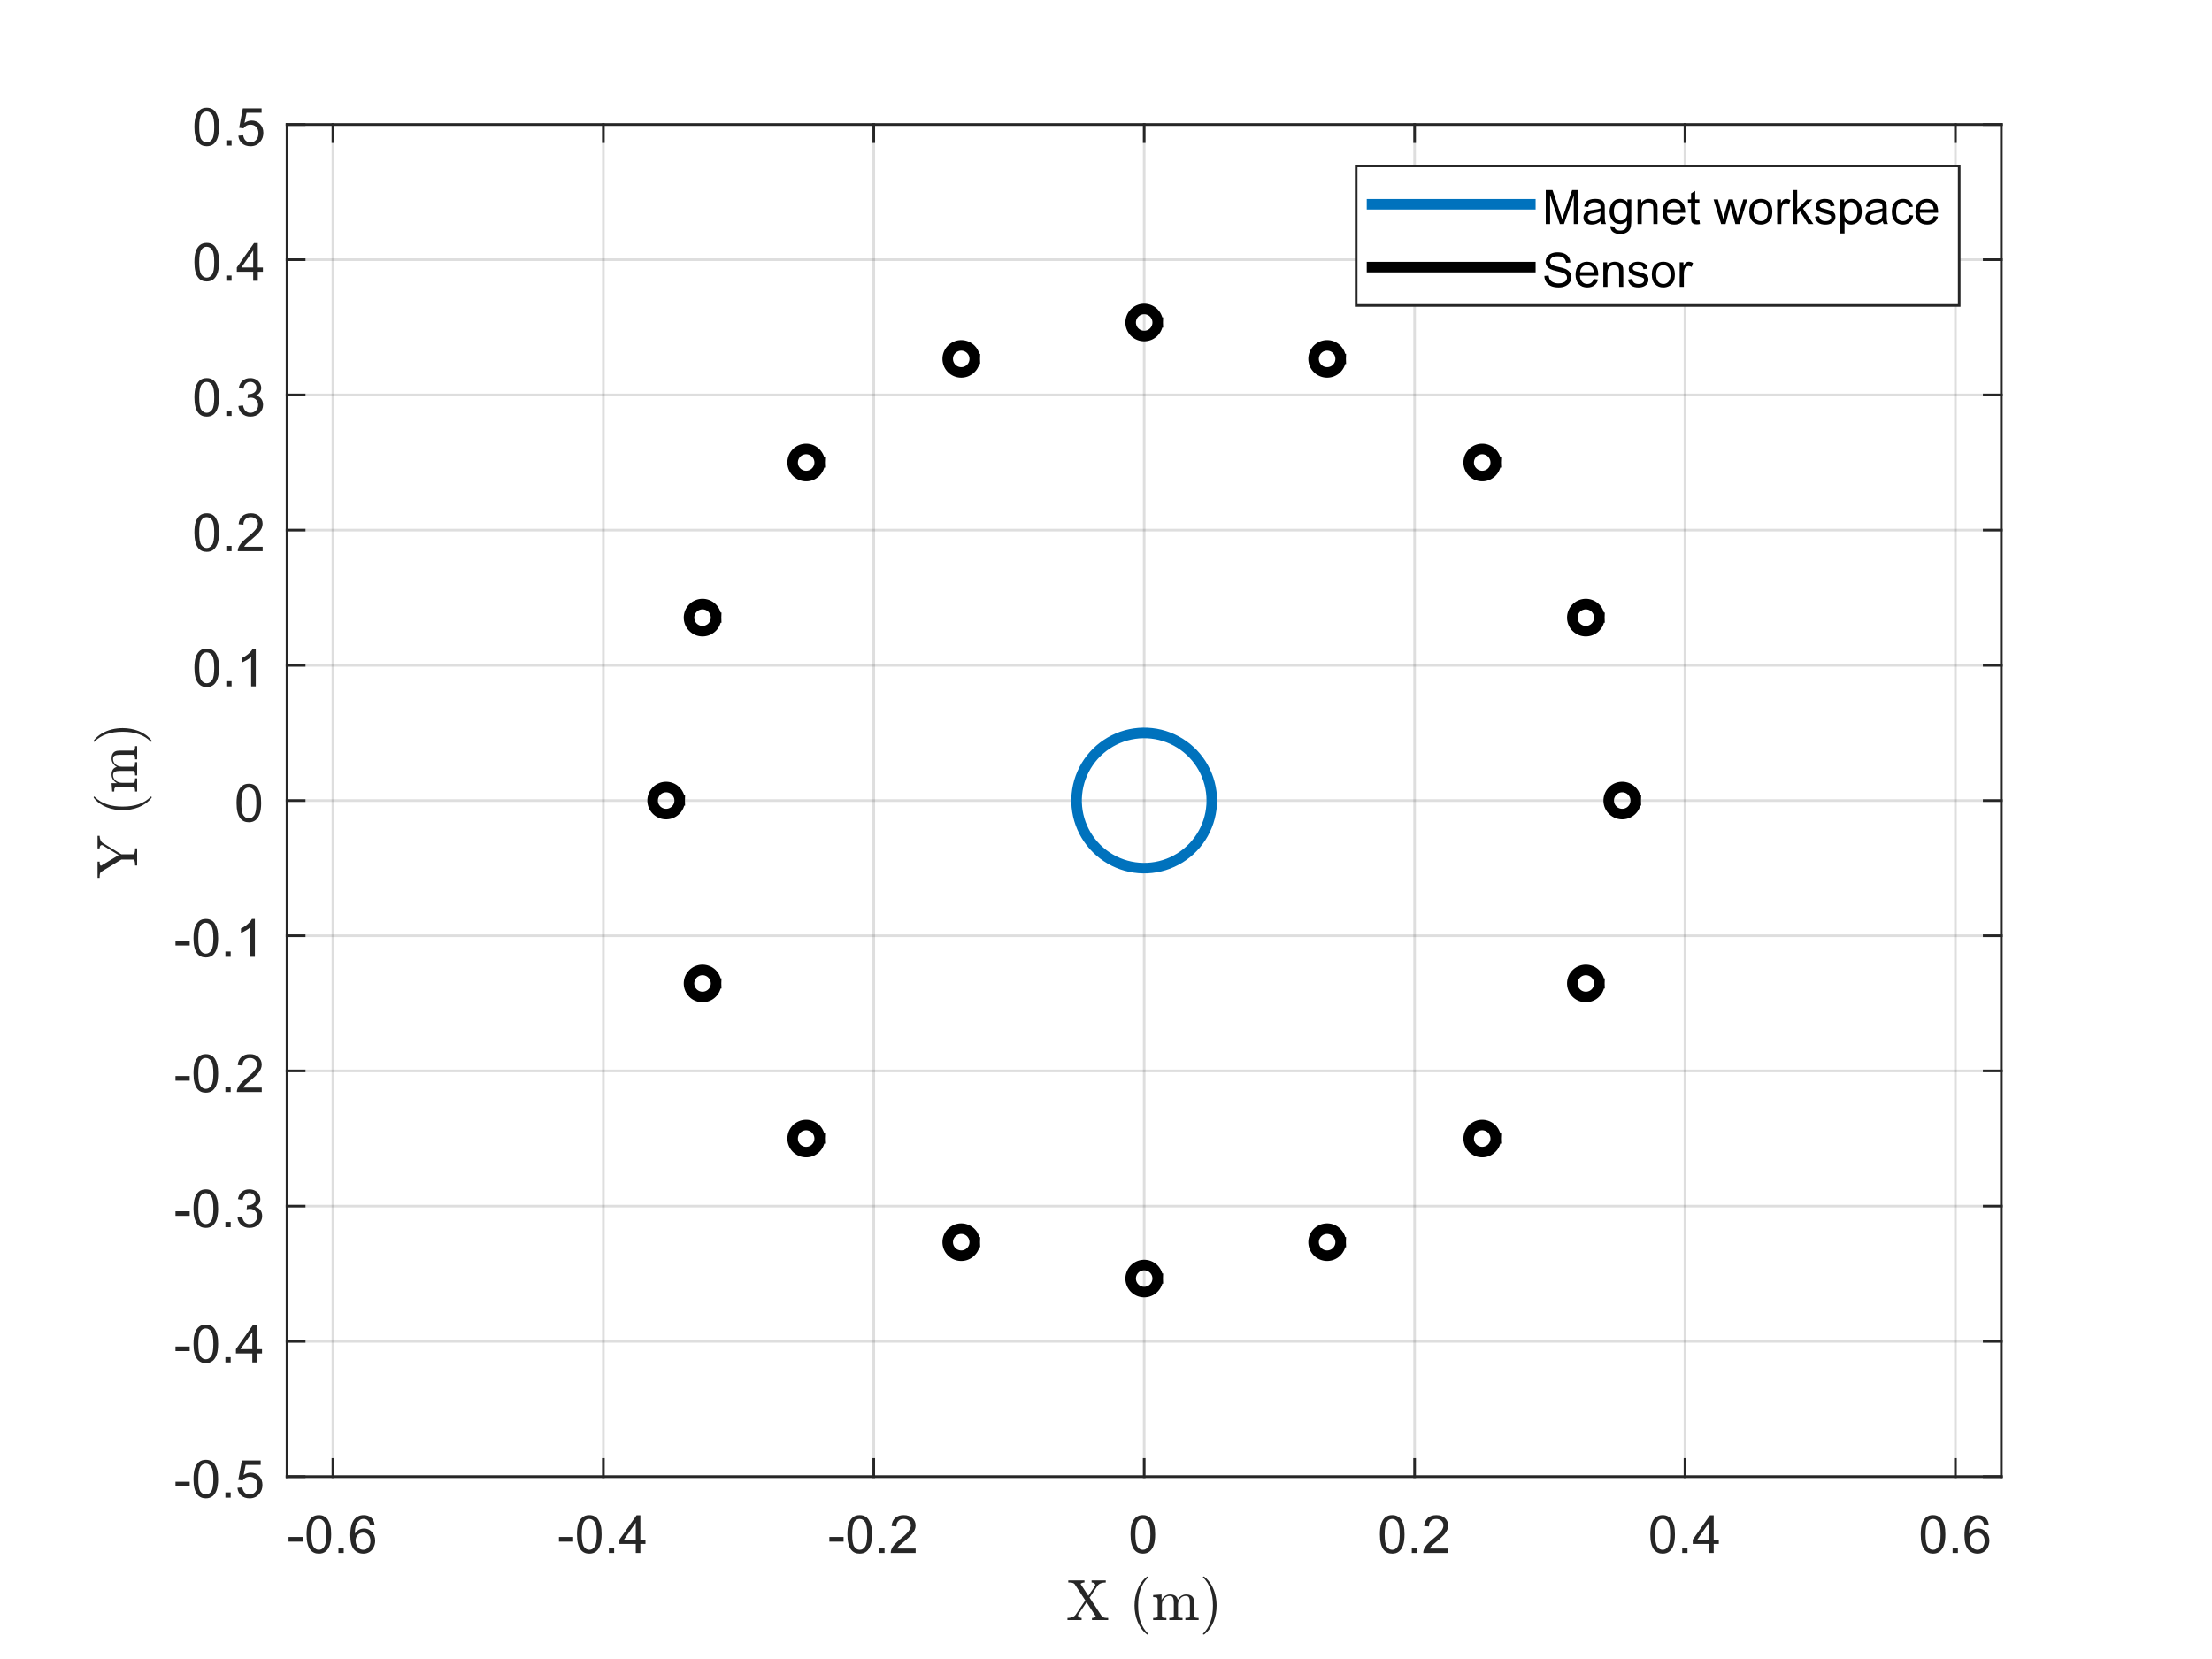 <?xml version="1.0"?>
<!DOCTYPE svg PUBLIC '-//W3C//DTD SVG 1.0//EN'
          'http://www.w3.org/TR/2001/REC-SVG-20010904/DTD/svg10.dtd'>
<svg xmlns:xlink="http://www.w3.org/1999/xlink" style="fill-opacity:1; color-rendering:auto; color-interpolation:auto; text-rendering:auto; stroke:black; stroke-linecap:square; stroke-miterlimit:10; shape-rendering:auto; stroke-opacity:1; fill:black; stroke-dasharray:none; font-weight:normal; stroke-width:1; font-family:'Dialog'; font-style:normal; stroke-linejoin:miter; font-size:12px; stroke-dashoffset:0; image-rendering:auto;" width="840" height="630" xmlns="http://www.w3.org/2000/svg"
><rect width="100%" height="100%" fill="#808080" stroke="none"/><!--Generated by the Batik Graphics2D SVG Generator--><defs id="genericDefs"
  /><g
  ><defs id="defs1"
    ><clipPath clipPathUnits="userSpaceOnUse" id="clipPath1"
      ><path d="M0 0 L840 0 L840 630 L0 630 L0 0 Z"
      /></clipPath
    ></defs
    ><g style="fill:white; stroke:white;"
    ><rect x="0" y="0" width="840" style="clip-path:url(#clipPath1); stroke:none;" height="630"
    /></g
    ><g style="fill:white; text-rendering:optimizeSpeed; color-rendering:optimizeSpeed; image-rendering:optimizeSpeed; shape-rendering:crispEdges; stroke:white; color-interpolation:sRGB;"
    ><rect x="0" width="840" height="630" y="0" style="stroke:none;"
      /><path style="stroke:none;" d="M109 560.725 L760 560.725 L760 47.275 L109 47.275 Z"
    /></g
    ><g style="stroke-linecap:butt; fill-opacity:0.149; fill:rgb(38,38,38); text-rendering:geometricPrecision; image-rendering:optimizeQuality; color-rendering:optimizeQuality; stroke-linejoin:round; stroke:rgb(38,38,38); color-interpolation:linearRGB; stroke-opacity:0.149;"
    ><line y2="47.275" style="fill:none;" x1="126.429" x2="126.429" y1="560.725"
      /><line y2="47.275" style="fill:none;" x1="229.119" x2="229.119" y1="560.725"
      /><line y2="47.275" style="fill:none;" x1="331.809" x2="331.809" y1="560.725"
      /><line y2="47.275" style="fill:none;" x1="434.499" x2="434.499" y1="560.725"
      /><line y2="47.275" style="fill:none;" x1="537.189" x2="537.189" y1="560.725"
      /><line y2="47.275" style="fill:none;" x1="639.879" x2="639.879" y1="560.725"
      /><line y2="47.275" style="fill:none;" x1="742.569" x2="742.569" y1="560.725"
      /><line y2="560.725" style="fill:none;" x1="760" x2="109" y1="560.725"
      /><line y2="509.38" style="fill:none;" x1="760" x2="109" y1="509.38"
      /><line y2="458.035" style="fill:none;" x1="760" x2="109" y1="458.035"
      /><line y2="406.69" style="fill:none;" x1="760" x2="109" y1="406.69"
      /><line y2="355.345" style="fill:none;" x1="760" x2="109" y1="355.345"
      /><line y2="304" style="fill:none;" x1="760" x2="109" y1="304"
      /><line y2="252.655" style="fill:none;" x1="760" x2="109" y1="252.655"
      /><line y2="201.31" style="fill:none;" x1="760" x2="109" y1="201.31"
      /><line y2="149.965" style="fill:none;" x1="760" x2="109" y1="149.965"
      /><line y2="98.62" style="fill:none;" x1="760" x2="109" y1="98.62"
      /><line y2="47.275" style="fill:none;" x1="760" x2="109" y1="47.275"
      /><line x1="109" x2="760" y1="560.725" style="stroke-linecap:square; fill-opacity:1; fill:none; stroke-opacity:1;" y2="560.725"
      /><line x1="109" x2="760" y1="47.275" style="stroke-linecap:square; fill-opacity:1; fill:none; stroke-opacity:1;" y2="47.275"
      /><line x1="126.429" x2="126.429" y1="560.725" style="stroke-linecap:square; fill-opacity:1; fill:none; stroke-opacity:1;" y2="554.215"
      /><line x1="229.119" x2="229.119" y1="560.725" style="stroke-linecap:square; fill-opacity:1; fill:none; stroke-opacity:1;" y2="554.215"
      /><line x1="331.809" x2="331.809" y1="560.725" style="stroke-linecap:square; fill-opacity:1; fill:none; stroke-opacity:1;" y2="554.215"
      /><line x1="434.499" x2="434.499" y1="560.725" style="stroke-linecap:square; fill-opacity:1; fill:none; stroke-opacity:1;" y2="554.215"
      /><line x1="537.189" x2="537.189" y1="560.725" style="stroke-linecap:square; fill-opacity:1; fill:none; stroke-opacity:1;" y2="554.215"
      /><line x1="639.879" x2="639.879" y1="560.725" style="stroke-linecap:square; fill-opacity:1; fill:none; stroke-opacity:1;" y2="554.215"
      /><line x1="742.569" x2="742.569" y1="560.725" style="stroke-linecap:square; fill-opacity:1; fill:none; stroke-opacity:1;" y2="554.215"
      /><line x1="126.429" x2="126.429" y1="47.275" style="stroke-linecap:square; fill-opacity:1; fill:none; stroke-opacity:1;" y2="53.785"
      /><line x1="229.119" x2="229.119" y1="47.275" style="stroke-linecap:square; fill-opacity:1; fill:none; stroke-opacity:1;" y2="53.785"
      /><line x1="331.809" x2="331.809" y1="47.275" style="stroke-linecap:square; fill-opacity:1; fill:none; stroke-opacity:1;" y2="53.785"
      /><line x1="434.499" x2="434.499" y1="47.275" style="stroke-linecap:square; fill-opacity:1; fill:none; stroke-opacity:1;" y2="53.785"
      /><line x1="537.189" x2="537.189" y1="47.275" style="stroke-linecap:square; fill-opacity:1; fill:none; stroke-opacity:1;" y2="53.785"
      /><line x1="639.879" x2="639.879" y1="47.275" style="stroke-linecap:square; fill-opacity:1; fill:none; stroke-opacity:1;" y2="53.785"
      /><line x1="742.569" x2="742.569" y1="47.275" style="stroke-linecap:square; fill-opacity:1; fill:none; stroke-opacity:1;" y2="53.785"
    /></g
    ><g transform="translate(126.429,568.725)" style="font-size:20px; fill:rgb(38,38,38); text-rendering:geometricPrecision; color-rendering:optimizeQuality; image-rendering:optimizeQuality; stroke:rgb(38,38,38); color-interpolation:linearRGB;"
    ><path style="stroke:none;" d="M-16.859 16.703 L-16.859 14.938 L-11.469 14.938 L-11.469 16.703 L-16.859 16.703 ZM-10.012 13.938 Q-10.012 11.406 -9.488 9.852 Q-8.965 8.297 -7.934 7.461 Q-6.902 6.625 -5.34 6.625 Q-4.184 6.625 -3.316 7.086 Q-2.449 7.547 -1.887 8.422 Q-1.324 9.297 -0.996 10.555 Q-0.668 11.812 -0.668 13.938 Q-0.668 16.453 -1.191 18 Q-1.715 19.547 -2.738 20.398 Q-3.762 21.25 -5.34 21.25 Q-7.418 21.25 -8.59 19.766 Q-10.012 17.969 -10.012 13.938 ZM-8.199 13.938 Q-8.199 17.469 -7.379 18.633 Q-6.559 19.797 -5.34 19.797 Q-4.137 19.797 -3.309 18.625 Q-2.481 17.453 -2.481 13.938 Q-2.481 10.406 -3.309 9.242 Q-4.137 8.078 -5.356 8.078 Q-6.574 8.078 -7.293 9.109 Q-8.199 10.406 -8.199 13.938 ZM2.096 21 L2.096 19 L4.096 19 L4.096 21 L2.096 21 ZM15.793 10.188 L14.043 10.328 Q13.809 9.297 13.387 8.828 Q12.668 8.062 11.621 8.062 Q10.777 8.062 10.152 8.531 Q9.324 9.141 8.84 10.305 Q8.355 11.469 8.34 13.609 Q8.98 12.656 9.895 12.188 Q10.809 11.719 11.824 11.719 Q13.574 11.719 14.809 13.008 Q16.043 14.297 16.043 16.344 Q16.043 17.703 15.465 18.859 Q14.887 20.016 13.871 20.633 Q12.855 21.25 11.559 21.25 Q9.371 21.25 7.981 19.633 Q6.59 18.016 6.59 14.297 Q6.59 10.156 8.121 8.266 Q9.465 6.625 11.73 6.625 Q13.418 6.625 14.496 7.57 Q15.574 8.516 15.793 10.188 ZM8.621 16.359 Q8.621 17.266 9.004 18.094 Q9.387 18.922 10.082 19.359 Q10.777 19.797 11.527 19.797 Q12.652 19.797 13.449 18.898 Q14.246 18 14.246 16.453 Q14.246 14.969 13.457 14.117 Q12.668 13.266 11.465 13.266 Q10.277 13.266 9.449 14.117 Q8.621 14.969 8.621 16.359 Z"
    /></g
    ><g transform="translate(229.119,568.725)" style="font-size:20px; fill:rgb(38,38,38); text-rendering:geometricPrecision; color-rendering:optimizeQuality; image-rendering:optimizeQuality; stroke:rgb(38,38,38); color-interpolation:linearRGB;"
    ><path style="stroke:none;" d="M-16.859 16.703 L-16.859 14.938 L-11.469 14.938 L-11.469 16.703 L-16.859 16.703 ZM-10.012 13.938 Q-10.012 11.406 -9.488 9.852 Q-8.965 8.297 -7.934 7.461 Q-6.902 6.625 -5.34 6.625 Q-4.184 6.625 -3.316 7.086 Q-2.449 7.547 -1.887 8.422 Q-1.324 9.297 -0.996 10.555 Q-0.668 11.812 -0.668 13.938 Q-0.668 16.453 -1.191 18 Q-1.715 19.547 -2.738 20.398 Q-3.762 21.25 -5.34 21.25 Q-7.418 21.25 -8.59 19.766 Q-10.012 17.969 -10.012 13.938 ZM-8.199 13.938 Q-8.199 17.469 -7.379 18.633 Q-6.559 19.797 -5.34 19.797 Q-4.137 19.797 -3.309 18.625 Q-2.481 17.453 -2.481 13.938 Q-2.481 10.406 -3.309 9.242 Q-4.137 8.078 -5.356 8.078 Q-6.574 8.078 -7.293 9.109 Q-8.199 10.406 -8.199 13.938 ZM2.096 21 L2.096 19 L4.096 19 L4.096 21 L2.096 21 ZM12.309 21 L12.309 17.578 L6.09 17.578 L6.09 15.953 L12.621 6.688 L14.059 6.688 L14.059 15.953 L15.996 15.953 L15.996 17.578 L14.059 17.578 L14.059 21 L12.309 21 ZM12.309 15.953 L12.309 9.5 L7.824 15.953 L12.309 15.953 Z"
    /></g
    ><g transform="translate(331.809,568.725)" style="font-size:20px; fill:rgb(38,38,38); text-rendering:geometricPrecision; color-rendering:optimizeQuality; image-rendering:optimizeQuality; stroke:rgb(38,38,38); color-interpolation:linearRGB;"
    ><path style="stroke:none;" d="M-16.859 16.703 L-16.859 14.938 L-11.469 14.938 L-11.469 16.703 L-16.859 16.703 ZM-10.012 13.938 Q-10.012 11.406 -9.488 9.852 Q-8.965 8.297 -7.934 7.461 Q-6.902 6.625 -5.34 6.625 Q-4.184 6.625 -3.316 7.086 Q-2.449 7.547 -1.887 8.422 Q-1.324 9.297 -0.996 10.555 Q-0.668 11.812 -0.668 13.938 Q-0.668 16.453 -1.191 18 Q-1.715 19.547 -2.738 20.398 Q-3.762 21.25 -5.34 21.25 Q-7.418 21.25 -8.59 19.766 Q-10.012 17.969 -10.012 13.938 ZM-8.199 13.938 Q-8.199 17.469 -7.379 18.633 Q-6.559 19.797 -5.34 19.797 Q-4.137 19.797 -3.309 18.625 Q-2.481 17.453 -2.481 13.938 Q-2.481 10.406 -3.309 9.242 Q-4.137 8.078 -5.356 8.078 Q-6.574 8.078 -7.293 9.109 Q-8.199 10.406 -8.199 13.938 ZM2.096 21 L2.096 19 L4.096 19 L4.096 21 L2.096 21 ZM15.902 19.312 L15.902 21 L6.449 21 Q6.434 20.359 6.652 19.781 Q7.012 18.812 7.809 17.875 Q8.605 16.938 10.105 15.703 Q12.449 13.797 13.27 12.68 Q14.09 11.562 14.09 10.562 Q14.09 9.516 13.34 8.797 Q12.59 8.078 11.387 8.078 Q10.121 8.078 9.355 8.844 Q8.59 9.609 8.59 10.953 L6.777 10.766 Q6.965 8.75 8.176 7.688 Q9.387 6.625 11.434 6.625 Q13.48 6.625 14.684 7.766 Q15.887 8.906 15.887 10.594 Q15.887 11.453 15.535 12.289 Q15.184 13.125 14.371 14.039 Q13.559 14.953 11.668 16.562 Q10.074 17.891 9.629 18.359 Q9.184 18.828 8.887 19.312 L15.902 19.312 Z"
    /></g
    ><g transform="translate(434.499,568.725)" style="font-size:20px; fill:rgb(38,38,38); text-rendering:geometricPrecision; color-rendering:optimizeQuality; image-rendering:optimizeQuality; stroke:rgb(38,38,38); color-interpolation:linearRGB;"
    ><path style="stroke:none;" d="M-5.172 13.938 Q-5.172 11.406 -4.648 9.852 Q-4.125 8.297 -3.094 7.461 Q-2.062 6.625 -0.5 6.625 Q0.656 6.625 1.523 7.086 Q2.391 7.547 2.953 8.422 Q3.516 9.297 3.844 10.555 Q4.172 11.812 4.172 13.938 Q4.172 16.453 3.648 18 Q3.125 19.547 2.102 20.398 Q1.078 21.25 -0.5 21.25 Q-2.578 21.25 -3.75 19.766 Q-5.172 17.969 -5.172 13.938 ZM-3.359 13.938 Q-3.359 17.469 -2.539 18.633 Q-1.719 19.797 -0.5 19.797 Q0.703 19.797 1.531 18.625 Q2.359 17.453 2.359 13.938 Q2.359 10.406 1.531 9.242 Q0.703 8.078 -0.516 8.078 Q-1.734 8.078 -2.453 9.109 Q-3.359 10.406 -3.359 13.938 Z"
    /></g
    ><g transform="translate(537.189,568.725)" style="font-size:20px; fill:rgb(38,38,38); text-rendering:geometricPrecision; color-rendering:optimizeQuality; image-rendering:optimizeQuality; stroke:rgb(38,38,38); color-interpolation:linearRGB;"
    ><path style="stroke:none;" d="M-13.172 13.938 Q-13.172 11.406 -12.648 9.852 Q-12.125 8.297 -11.094 7.461 Q-10.062 6.625 -8.5 6.625 Q-7.344 6.625 -6.477 7.086 Q-5.609 7.547 -5.047 8.422 Q-4.484 9.297 -4.156 10.555 Q-3.828 11.812 -3.828 13.938 Q-3.828 16.453 -4.352 18 Q-4.875 19.547 -5.898 20.398 Q-6.922 21.25 -8.5 21.25 Q-10.578 21.25 -11.75 19.766 Q-13.172 17.969 -13.172 13.938 ZM-11.359 13.938 Q-11.359 17.469 -10.539 18.633 Q-9.719 19.797 -8.5 19.797 Q-7.297 19.797 -6.469 18.625 Q-5.641 17.453 -5.641 13.938 Q-5.641 10.406 -6.469 9.242 Q-7.297 8.078 -8.516 8.078 Q-9.734 8.078 -10.453 9.109 Q-11.359 10.406 -11.359 13.938 ZM-1.065 21 L-1.065 19 L0.935 19 L0.935 21 L-1.065 21 ZM12.742 19.312 L12.742 21 L3.289 21 Q3.273 20.359 3.492 19.781 Q3.852 18.812 4.648 17.875 Q5.445 16.938 6.945 15.703 Q9.289 13.797 10.109 12.68 Q10.93 11.562 10.93 10.562 Q10.93 9.516 10.18 8.797 Q9.43 8.078 8.227 8.078 Q6.961 8.078 6.195 8.844 Q5.43 9.609 5.43 10.953 L3.617 10.766 Q3.805 8.75 5.016 7.688 Q6.227 6.625 8.273 6.625 Q10.32 6.625 11.523 7.766 Q12.727 8.906 12.727 10.594 Q12.727 11.453 12.375 12.289 Q12.023 13.125 11.211 14.039 Q10.398 14.953 8.508 16.562 Q6.914 17.891 6.469 18.359 Q6.023 18.828 5.727 19.312 L12.742 19.312 Z"
    /></g
    ><g transform="translate(639.879,568.725)" style="font-size:20px; fill:rgb(38,38,38); text-rendering:geometricPrecision; color-rendering:optimizeQuality; image-rendering:optimizeQuality; stroke:rgb(38,38,38); color-interpolation:linearRGB;"
    ><path style="stroke:none;" d="M-13.172 13.938 Q-13.172 11.406 -12.648 9.852 Q-12.125 8.297 -11.094 7.461 Q-10.062 6.625 -8.5 6.625 Q-7.344 6.625 -6.477 7.086 Q-5.609 7.547 -5.047 8.422 Q-4.484 9.297 -4.156 10.555 Q-3.828 11.812 -3.828 13.938 Q-3.828 16.453 -4.352 18 Q-4.875 19.547 -5.898 20.398 Q-6.922 21.25 -8.5 21.25 Q-10.578 21.25 -11.75 19.766 Q-13.172 17.969 -13.172 13.938 ZM-11.359 13.938 Q-11.359 17.469 -10.539 18.633 Q-9.719 19.797 -8.5 19.797 Q-7.297 19.797 -6.469 18.625 Q-5.641 17.453 -5.641 13.938 Q-5.641 10.406 -6.469 9.242 Q-7.297 8.078 -8.516 8.078 Q-9.734 8.078 -10.453 9.109 Q-11.359 10.406 -11.359 13.938 ZM-1.065 21 L-1.065 19 L0.935 19 L0.935 21 L-1.065 21 ZM9.148 21 L9.148 17.578 L2.93 17.578 L2.93 15.953 L9.461 6.688 L10.898 6.688 L10.898 15.953 L12.836 15.953 L12.836 17.578 L10.898 17.578 L10.898 21 L9.148 21 ZM9.148 15.953 L9.148 9.5 L4.664 15.953 L9.148 15.953 Z"
    /></g
    ><g transform="translate(742.569,568.725)" style="font-size:20px; fill:rgb(38,38,38); text-rendering:geometricPrecision; color-rendering:optimizeQuality; image-rendering:optimizeQuality; stroke:rgb(38,38,38); color-interpolation:linearRGB;"
    ><path style="stroke:none;" d="M-13.172 13.938 Q-13.172 11.406 -12.648 9.852 Q-12.125 8.297 -11.094 7.461 Q-10.062 6.625 -8.5 6.625 Q-7.344 6.625 -6.477 7.086 Q-5.609 7.547 -5.047 8.422 Q-4.484 9.297 -4.156 10.555 Q-3.828 11.812 -3.828 13.938 Q-3.828 16.453 -4.352 18 Q-4.875 19.547 -5.898 20.398 Q-6.922 21.25 -8.5 21.25 Q-10.578 21.25 -11.75 19.766 Q-13.172 17.969 -13.172 13.938 ZM-11.359 13.938 Q-11.359 17.469 -10.539 18.633 Q-9.719 19.797 -8.5 19.797 Q-7.297 19.797 -6.469 18.625 Q-5.641 17.453 -5.641 13.938 Q-5.641 10.406 -6.469 9.242 Q-7.297 8.078 -8.516 8.078 Q-9.734 8.078 -10.453 9.109 Q-11.359 10.406 -11.359 13.938 ZM-1.065 21 L-1.065 19 L0.935 19 L0.935 21 L-1.065 21 ZM12.633 10.188 L10.883 10.328 Q10.648 9.297 10.227 8.828 Q9.508 8.062 8.461 8.062 Q7.617 8.062 6.992 8.531 Q6.164 9.141 5.68 10.305 Q5.195 11.469 5.18 13.609 Q5.82 12.656 6.734 12.188 Q7.648 11.719 8.664 11.719 Q10.414 11.719 11.648 13.008 Q12.883 14.297 12.883 16.344 Q12.883 17.703 12.305 18.859 Q11.727 20.016 10.711 20.633 Q9.695 21.25 8.398 21.25 Q6.211 21.25 4.82 19.633 Q3.43 18.016 3.43 14.297 Q3.43 10.156 4.961 8.266 Q6.305 6.625 8.57 6.625 Q10.258 6.625 11.336 7.57 Q12.414 8.516 12.633 10.188 ZM5.461 16.359 Q5.461 17.266 5.844 18.094 Q6.227 18.922 6.922 19.359 Q7.617 19.797 8.367 19.797 Q9.492 19.797 10.289 18.898 Q11.086 18 11.086 16.453 Q11.086 14.969 10.297 14.117 Q9.508 13.266 8.305 13.266 Q7.117 13.266 6.289 14.117 Q5.461 14.969 5.461 16.359 Z"
    /></g
    ><g transform="translate(434.5,596.725)" style="font-size:22px; fill:rgb(38,38,38); text-rendering:geometricPrecision; image-rendering:optimizeQuality; color-rendering:optimizeQuality; font-family:'mwa_cmr10'; stroke:rgb(38,38,38); color-interpolation:linearRGB;"
    ><path style="stroke:none;" d="M-29.139 18.48 L-29.139 17.699 Q-26.905 17.699 -26.014 16.464 L-22.358 11.027 L-26.405 4.855 Q-26.748 4.449 -27.334 4.339 Q-27.92 4.23 -28.826 4.23 L-28.826 3.449 L-22.67 3.449 L-22.67 4.23 Q-23.061 4.23 -23.576 4.386 Q-24.092 4.542 -24.092 4.808 Q-24.092 4.855 -24.076 4.902 L-21.201 9.277 L-18.655 5.495 Q-18.576 5.308 -18.576 5.199 Q-18.576 4.745 -19.022 4.488 Q-19.467 4.23 -19.967 4.23 L-19.967 3.449 L-14.592 3.449 L-14.592 4.23 Q-16.826 4.23 -17.717 5.48 L-20.733 9.98 L-16.076 17.074 Q-15.701 17.495 -15.131 17.597 Q-14.561 17.699 -13.67 17.699 L-13.67 18.48 L-19.826 18.48 L-19.826 17.699 Q-19.483 17.699 -18.936 17.55 Q-18.389 17.402 -18.389 17.12 Q-18.389 17.058 -18.42 17.027 L-21.889 11.73 L-25.061 16.433 Q-25.123 16.574 -25.123 16.745 Q-25.123 17.183 -24.686 17.441 Q-24.248 17.699 -23.764 17.699 L-23.764 18.48 L-29.139 18.48 Z"
      /><path style="stroke:none;" d="M1.022 23.933 Q-0.212 22.964 -1.095 21.714 Q-1.978 20.464 -2.54 19.05 Q-3.103 17.636 -3.384 16.089 Q-3.665 14.542 -3.665 12.98 Q-3.665 11.402 -3.384 9.855 Q-3.103 8.308 -2.532 6.878 Q-1.962 5.449 -1.071 4.207 Q-0.181 2.964 1.022 2.027 Q1.022 1.98 1.116 1.98 L1.335 1.98 Q1.397 1.98 1.452 2.042 Q1.507 2.105 1.507 2.167 Q1.507 2.277 1.46 2.308 Q0.382 3.37 -0.329 4.574 Q-1.04 5.777 -1.478 7.136 Q-1.915 8.495 -2.11 9.949 Q-2.306 11.402 -2.306 12.98 Q-2.306 19.98 1.429 23.605 Q1.507 23.667 1.507 23.792 Q1.507 23.839 1.444 23.91 Q1.382 23.98 1.335 23.98 L1.116 23.98 Q1.022 23.98 1.022 23.933 Z"
      /><path style="stroke:none;" d="M3.406 18.48 L3.406 17.699 Q4.156 17.699 4.641 17.581 Q5.125 17.464 5.125 17.011 L5.125 10.995 Q5.125 10.417 4.945 10.152 Q4.766 9.886 4.438 9.824 Q4.109 9.761 3.406 9.761 L3.406 8.995 L6.594 8.761 L6.594 10.902 Q7.031 9.964 7.898 9.363 Q8.766 8.761 9.781 8.761 Q12.328 8.761 12.766 10.824 Q13.203 9.902 14.055 9.332 Q14.906 8.761 15.906 8.761 Q16.906 8.761 17.586 9.082 Q18.266 9.402 18.609 10.066 Q18.953 10.73 18.953 11.73 L18.953 17.011 Q18.953 17.464 19.445 17.581 Q19.938 17.699 20.672 17.699 L20.672 18.48 L15.641 18.48 L15.641 17.699 Q16.391 17.699 16.875 17.581 Q17.359 17.464 17.359 17.011 L17.359 11.792 Q17.359 10.683 17.047 10.003 Q16.734 9.324 15.766 9.324 Q14.5 9.324 13.672 10.347 Q12.844 11.37 12.844 12.667 L12.844 17.011 Q12.844 17.464 13.328 17.581 Q13.812 17.699 14.562 17.699 L14.562 18.48 L9.531 18.48 L9.531 17.699 Q10.281 17.699 10.766 17.581 Q11.25 17.464 11.25 17.011 L11.25 11.792 Q11.25 10.714 10.938 10.019 Q10.625 9.324 9.656 9.324 Q8.375 9.324 7.555 10.347 Q6.734 11.37 6.734 12.667 L6.734 17.011 Q6.734 17.464 7.219 17.581 Q7.703 17.699 8.438 17.699 L8.438 18.48 L3.406 18.48 Z"
      /><path style="stroke:none;" d="M22.505 23.98 Q22.318 23.98 22.318 23.792 Q22.318 23.683 22.365 23.652 Q26.115 19.98 26.115 12.98 Q26.115 5.98 22.412 2.355 Q22.318 2.308 22.318 2.167 Q22.318 2.105 22.38 2.042 Q22.443 1.98 22.505 1.98 L22.724 1.98 Q22.787 1.98 22.818 2.027 Q24.396 3.261 25.451 5.05 Q26.505 6.839 26.997 8.855 Q27.49 10.87 27.49 12.98 Q27.49 14.542 27.224 16.05 Q26.958 17.558 26.388 19.027 Q25.818 20.495 24.935 21.73 Q24.052 22.964 22.818 23.933 Q22.787 23.98 22.724 23.98 L22.505 23.98 Z"
    /></g
    ><g style="fill:rgb(38,38,38); text-rendering:geometricPrecision; color-rendering:optimizeQuality; image-rendering:optimizeQuality; stroke-linejoin:round; stroke:rgb(38,38,38); color-interpolation:linearRGB;"
    ><line y2="47.275" style="fill:none;" x1="109" x2="109" y1="560.725"
      /><line y2="47.275" style="fill:none;" x1="760" x2="760" y1="560.725"
      /><line y2="560.725" style="fill:none;" x1="109" x2="115.51" y1="560.725"
      /><line y2="509.38" style="fill:none;" x1="109" x2="115.51" y1="509.38"
      /><line y2="458.035" style="fill:none;" x1="109" x2="115.51" y1="458.035"
      /><line y2="406.69" style="fill:none;" x1="109" x2="115.51" y1="406.69"
      /><line y2="355.345" style="fill:none;" x1="109" x2="115.51" y1="355.345"
      /><line y2="304" style="fill:none;" x1="109" x2="115.51" y1="304"
      /><line y2="252.655" style="fill:none;" x1="109" x2="115.51" y1="252.655"
      /><line y2="201.31" style="fill:none;" x1="109" x2="115.51" y1="201.31"
      /><line y2="149.965" style="fill:none;" x1="109" x2="115.51" y1="149.965"
      /><line y2="98.62" style="fill:none;" x1="109" x2="115.51" y1="98.62"
      /><line y2="47.275" style="fill:none;" x1="109" x2="115.51" y1="47.275"
      /><line y2="560.725" style="fill:none;" x1="760" x2="753.49" y1="560.725"
      /><line y2="509.38" style="fill:none;" x1="760" x2="753.49" y1="509.38"
      /><line y2="458.035" style="fill:none;" x1="760" x2="753.49" y1="458.035"
      /><line y2="406.69" style="fill:none;" x1="760" x2="753.49" y1="406.69"
      /><line y2="355.345" style="fill:none;" x1="760" x2="753.49" y1="355.345"
      /><line y2="304" style="fill:none;" x1="760" x2="753.49" y1="304"
      /><line y2="252.655" style="fill:none;" x1="760" x2="753.49" y1="252.655"
      /><line y2="201.31" style="fill:none;" x1="760" x2="753.49" y1="201.31"
      /><line y2="149.965" style="fill:none;" x1="760" x2="753.49" y1="149.965"
      /><line y2="98.62" style="fill:none;" x1="760" x2="753.49" y1="98.62"
      /><line y2="47.275" style="fill:none;" x1="760" x2="753.49" y1="47.275"
    /></g
    ><g transform="translate(101,560.725)" style="font-size:20px; fill:rgb(38,38,38); text-rendering:geometricPrecision; color-rendering:optimizeQuality; image-rendering:optimizeQuality; stroke:rgb(38,38,38); color-interpolation:linearRGB;"
    ><path style="stroke:none;" d="M-34.359 3.703 L-34.359 1.938 L-28.969 1.938 L-28.969 3.703 L-34.359 3.703 ZM-27.512 0.938 Q-27.512 -1.594 -26.988 -3.148 Q-26.465 -4.703 -25.434 -5.539 Q-24.402 -6.375 -22.84 -6.375 Q-21.684 -6.375 -20.816 -5.914 Q-19.949 -5.453 -19.387 -4.578 Q-18.824 -3.703 -18.496 -2.445 Q-18.168 -1.188 -18.168 0.938 Q-18.168 3.453 -18.691 5 Q-19.215 6.547 -20.238 7.398 Q-21.262 8.25 -22.84 8.25 Q-24.918 8.25 -26.09 6.766 Q-27.512 4.969 -27.512 0.938 ZM-25.699 0.938 Q-25.699 4.469 -24.879 5.633 Q-24.059 6.797 -22.84 6.797 Q-21.637 6.797 -20.809 5.625 Q-19.98 4.453 -19.98 0.938 Q-19.98 -2.594 -20.809 -3.758 Q-21.637 -4.922 -22.855 -4.922 Q-24.074 -4.922 -24.793 -3.891 Q-25.699 -2.594 -25.699 0.938 ZM-15.404 8 L-15.404 6 L-13.404 6 L-13.404 8 L-15.404 8 ZM-10.832 4.25 L-8.988 4.094 Q-8.785 5.438 -8.035 6.117 Q-7.285 6.797 -6.223 6.797 Q-4.957 6.797 -4.082 5.844 Q-3.207 4.891 -3.207 3.297 Q-3.207 1.797 -4.051 0.93 Q-4.894 0.062 -6.254 0.062 Q-7.113 0.062 -7.793 0.445 Q-8.473 0.828 -8.863 1.453 L-10.52 1.234 L-9.129 -6.125 L-2.004 -6.125 L-2.004 -4.438 L-7.723 -4.438 L-8.488 -0.594 Q-7.207 -1.5 -5.785 -1.5 Q-3.91 -1.5 -2.621 -0.195 Q-1.332 1.109 -1.332 3.141 Q-1.332 5.094 -2.473 6.5 Q-3.848 8.25 -6.223 8.25 Q-8.176 8.25 -9.418 7.156 Q-10.66 6.062 -10.832 4.25 Z"
    /></g
    ><g transform="translate(101,509.38)" style="font-size:20px; fill:rgb(38,38,38); text-rendering:geometricPrecision; color-rendering:optimizeQuality; image-rendering:optimizeQuality; stroke:rgb(38,38,38); color-interpolation:linearRGB;"
    ><path style="stroke:none;" d="M-34.359 3.703 L-34.359 1.938 L-28.969 1.938 L-28.969 3.703 L-34.359 3.703 ZM-27.512 0.938 Q-27.512 -1.594 -26.988 -3.148 Q-26.465 -4.703 -25.434 -5.539 Q-24.402 -6.375 -22.84 -6.375 Q-21.684 -6.375 -20.816 -5.914 Q-19.949 -5.453 -19.387 -4.578 Q-18.824 -3.703 -18.496 -2.445 Q-18.168 -1.188 -18.168 0.938 Q-18.168 3.453 -18.691 5 Q-19.215 6.547 -20.238 7.398 Q-21.262 8.25 -22.84 8.25 Q-24.918 8.25 -26.09 6.766 Q-27.512 4.969 -27.512 0.938 ZM-25.699 0.938 Q-25.699 4.469 -24.879 5.633 Q-24.059 6.797 -22.84 6.797 Q-21.637 6.797 -20.809 5.625 Q-19.98 4.453 -19.98 0.938 Q-19.98 -2.594 -20.809 -3.758 Q-21.637 -4.922 -22.855 -4.922 Q-24.074 -4.922 -24.793 -3.891 Q-25.699 -2.594 -25.699 0.938 ZM-15.404 8 L-15.404 6 L-13.404 6 L-13.404 8 L-15.404 8 ZM-5.191 8 L-5.191 4.578 L-11.41 4.578 L-11.41 2.953 L-4.879 -6.312 L-3.441 -6.312 L-3.441 2.953 L-1.504 2.953 L-1.504 4.578 L-3.441 4.578 L-3.441 8 L-5.191 8 ZM-5.191 2.953 L-5.191 -3.5 L-9.676 2.953 L-5.191 2.953 Z"
    /></g
    ><g transform="translate(101,458.035)" style="font-size:20px; fill:rgb(38,38,38); text-rendering:geometricPrecision; color-rendering:optimizeQuality; image-rendering:optimizeQuality; stroke:rgb(38,38,38); color-interpolation:linearRGB;"
    ><path style="stroke:none;" d="M-34.359 3.703 L-34.359 1.938 L-28.969 1.938 L-28.969 3.703 L-34.359 3.703 ZM-27.512 0.938 Q-27.512 -1.594 -26.988 -3.148 Q-26.465 -4.703 -25.434 -5.539 Q-24.402 -6.375 -22.84 -6.375 Q-21.684 -6.375 -20.816 -5.914 Q-19.949 -5.453 -19.387 -4.578 Q-18.824 -3.703 -18.496 -2.445 Q-18.168 -1.188 -18.168 0.938 Q-18.168 3.453 -18.691 5 Q-19.215 6.547 -20.238 7.398 Q-21.262 8.25 -22.84 8.25 Q-24.918 8.25 -26.09 6.766 Q-27.512 4.969 -27.512 0.938 ZM-25.699 0.938 Q-25.699 4.469 -24.879 5.633 Q-24.059 6.797 -22.84 6.797 Q-21.637 6.797 -20.809 5.625 Q-19.98 4.453 -19.98 0.938 Q-19.98 -2.594 -20.809 -3.758 Q-21.637 -4.922 -22.855 -4.922 Q-24.074 -4.922 -24.793 -3.891 Q-25.699 -2.594 -25.699 0.938 ZM-15.404 8 L-15.404 6 L-13.404 6 L-13.404 8 L-15.404 8 ZM-10.816 4.219 L-9.066 3.984 Q-8.754 5.484 -8.027 6.141 Q-7.301 6.797 -6.254 6.797 Q-5.019 6.797 -4.168 5.938 Q-3.316 5.078 -3.316 3.812 Q-3.316 2.594 -4.106 1.812 Q-4.894 1.031 -6.113 1.031 Q-6.613 1.031 -7.348 1.219 L-7.16 -0.328 Q-6.988 -0.297 -6.879 -0.297 Q-5.754 -0.297 -4.856 -0.883 Q-3.957 -1.469 -3.957 -2.688 Q-3.957 -3.656 -4.613 -4.297 Q-5.269 -4.938 -6.301 -4.938 Q-7.316 -4.938 -8.004 -4.289 Q-8.691 -3.641 -8.879 -2.359 L-10.645 -2.672 Q-10.316 -4.438 -9.176 -5.406 Q-8.035 -6.375 -6.332 -6.375 Q-5.16 -6.375 -4.176 -5.875 Q-3.191 -5.375 -2.668 -4.5 Q-2.144 -3.625 -2.144 -2.656 Q-2.144 -1.734 -2.644 -0.969 Q-3.144 -0.203 -4.113 0.25 Q-2.848 0.531 -2.144 1.461 Q-1.441 2.391 -1.441 3.766 Q-1.441 5.641 -2.809 6.945 Q-4.176 8.25 -6.269 8.25 Q-8.16 8.25 -9.402 7.125 Q-10.645 6 -10.816 4.219 Z"
    /></g
    ><g transform="translate(101,406.69)" style="font-size:20px; fill:rgb(38,38,38); text-rendering:geometricPrecision; color-rendering:optimizeQuality; image-rendering:optimizeQuality; stroke:rgb(38,38,38); color-interpolation:linearRGB;"
    ><path style="stroke:none;" d="M-34.359 3.703 L-34.359 1.938 L-28.969 1.938 L-28.969 3.703 L-34.359 3.703 ZM-27.512 0.938 Q-27.512 -1.594 -26.988 -3.148 Q-26.465 -4.703 -25.434 -5.539 Q-24.402 -6.375 -22.84 -6.375 Q-21.684 -6.375 -20.816 -5.914 Q-19.949 -5.453 -19.387 -4.578 Q-18.824 -3.703 -18.496 -2.445 Q-18.168 -1.188 -18.168 0.938 Q-18.168 3.453 -18.691 5 Q-19.215 6.547 -20.238 7.398 Q-21.262 8.25 -22.84 8.25 Q-24.918 8.25 -26.09 6.766 Q-27.512 4.969 -27.512 0.938 ZM-25.699 0.938 Q-25.699 4.469 -24.879 5.633 Q-24.059 6.797 -22.84 6.797 Q-21.637 6.797 -20.809 5.625 Q-19.98 4.453 -19.98 0.938 Q-19.98 -2.594 -20.809 -3.758 Q-21.637 -4.922 -22.855 -4.922 Q-24.074 -4.922 -24.793 -3.891 Q-25.699 -2.594 -25.699 0.938 ZM-15.404 8 L-15.404 6 L-13.404 6 L-13.404 8 L-15.404 8 ZM-1.598 6.312 L-1.598 8 L-11.051 8 Q-11.066 7.359 -10.848 6.781 Q-10.488 5.812 -9.691 4.875 Q-8.895 3.938 -7.394 2.703 Q-5.051 0.797 -4.231 -0.32 Q-3.41 -1.438 -3.41 -2.438 Q-3.41 -3.484 -4.16 -4.203 Q-4.91 -4.922 -6.113 -4.922 Q-7.379 -4.922 -8.145 -4.156 Q-8.91 -3.391 -8.91 -2.047 L-10.723 -2.234 Q-10.535 -4.25 -9.324 -5.312 Q-8.113 -6.375 -6.066 -6.375 Q-4.019 -6.375 -2.816 -5.234 Q-1.613 -4.094 -1.613 -2.406 Q-1.613 -1.547 -1.965 -0.711 Q-2.316 0.125 -3.129 1.039 Q-3.941 1.953 -5.832 3.562 Q-7.426 4.891 -7.871 5.359 Q-8.316 5.828 -8.613 6.312 L-1.598 6.312 Z"
    /></g
    ><g transform="translate(101,355.345)" style="font-size:20px; fill:rgb(38,38,38); text-rendering:geometricPrecision; color-rendering:optimizeQuality; image-rendering:optimizeQuality; stroke:rgb(38,38,38); color-interpolation:linearRGB;"
    ><path style="stroke:none;" d="M-34.359 3.703 L-34.359 1.938 L-28.969 1.938 L-28.969 3.703 L-34.359 3.703 ZM-27.512 0.938 Q-27.512 -1.594 -26.988 -3.148 Q-26.465 -4.703 -25.434 -5.539 Q-24.402 -6.375 -22.84 -6.375 Q-21.684 -6.375 -20.816 -5.914 Q-19.949 -5.453 -19.387 -4.578 Q-18.824 -3.703 -18.496 -2.445 Q-18.168 -1.188 -18.168 0.938 Q-18.168 3.453 -18.691 5 Q-19.215 6.547 -20.238 7.398 Q-21.262 8.25 -22.84 8.25 Q-24.918 8.25 -26.09 6.766 Q-27.512 4.969 -27.512 0.938 ZM-25.699 0.938 Q-25.699 4.469 -24.879 5.633 Q-24.059 6.797 -22.84 6.797 Q-21.637 6.797 -20.809 5.625 Q-19.98 4.453 -19.98 0.938 Q-19.98 -2.594 -20.809 -3.758 Q-21.637 -4.922 -22.855 -4.922 Q-24.074 -4.922 -24.793 -3.891 Q-25.699 -2.594 -25.699 0.938 ZM-15.404 8 L-15.404 6 L-13.404 6 L-13.404 8 L-15.404 8 ZM-4.207 8 L-5.973 8 L-5.973 -3.203 Q-6.598 -2.594 -7.629 -1.992 Q-8.66 -1.391 -9.488 -1.078 L-9.488 -2.781 Q-8.004 -3.469 -6.902 -4.461 Q-5.801 -5.453 -5.348 -6.375 L-4.207 -6.375 L-4.207 8 Z"
    /></g
    ><g transform="translate(101,304)" style="font-size:20px; fill:rgb(38,38,38); text-rendering:geometricPrecision; color-rendering:optimizeQuality; image-rendering:optimizeQuality; stroke:rgb(38,38,38); color-interpolation:linearRGB;"
    ><path style="stroke:none;" d="M-11.172 0.938 Q-11.172 -1.594 -10.648 -3.148 Q-10.125 -4.703 -9.094 -5.539 Q-8.062 -6.375 -6.5 -6.375 Q-5.344 -6.375 -4.477 -5.914 Q-3.609 -5.453 -3.047 -4.578 Q-2.484 -3.703 -2.156 -2.445 Q-1.828 -1.188 -1.828 0.938 Q-1.828 3.453 -2.352 5 Q-2.875 6.547 -3.898 7.398 Q-4.922 8.25 -6.5 8.25 Q-8.578 8.25 -9.75 6.766 Q-11.172 4.969 -11.172 0.938 ZM-9.359 0.938 Q-9.359 4.469 -8.539 5.633 Q-7.719 6.797 -6.5 6.797 Q-5.297 6.797 -4.469 5.625 Q-3.641 4.453 -3.641 0.938 Q-3.641 -2.594 -4.469 -3.758 Q-5.297 -4.922 -6.516 -4.922 Q-7.734 -4.922 -8.453 -3.891 Q-9.359 -2.594 -9.359 0.938 Z"
    /></g
    ><g transform="translate(101,252.655)" style="font-size:20px; fill:rgb(38,38,38); text-rendering:geometricPrecision; color-rendering:optimizeQuality; image-rendering:optimizeQuality; stroke:rgb(38,38,38); color-interpolation:linearRGB;"
    ><path style="stroke:none;" d="M-27.172 0.938 Q-27.172 -1.594 -26.648 -3.148 Q-26.125 -4.703 -25.094 -5.539 Q-24.062 -6.375 -22.5 -6.375 Q-21.344 -6.375 -20.477 -5.914 Q-19.609 -5.453 -19.047 -4.578 Q-18.484 -3.703 -18.156 -2.445 Q-17.828 -1.188 -17.828 0.938 Q-17.828 3.453 -18.352 5 Q-18.875 6.547 -19.898 7.398 Q-20.922 8.25 -22.5 8.25 Q-24.578 8.25 -25.75 6.766 Q-27.172 4.969 -27.172 0.938 ZM-25.359 0.938 Q-25.359 4.469 -24.539 5.633 Q-23.719 6.797 -22.5 6.797 Q-21.297 6.797 -20.469 5.625 Q-19.641 4.453 -19.641 0.938 Q-19.641 -2.594 -20.469 -3.758 Q-21.297 -4.922 -22.516 -4.922 Q-23.734 -4.922 -24.453 -3.891 Q-25.359 -2.594 -25.359 0.938 ZM-15.065 8 L-15.065 6 L-13.065 6 L-13.065 8 L-15.065 8 ZM-3.867 8 L-5.633 8 L-5.633 -3.203 Q-6.258 -2.594 -7.289 -1.992 Q-8.32 -1.391 -9.148 -1.078 L-9.148 -2.781 Q-7.664 -3.469 -6.562 -4.461 Q-5.461 -5.453 -5.008 -6.375 L-3.867 -6.375 L-3.867 8 Z"
    /></g
    ><g transform="translate(101,201.31)" style="font-size:20px; fill:rgb(38,38,38); text-rendering:geometricPrecision; color-rendering:optimizeQuality; image-rendering:optimizeQuality; stroke:rgb(38,38,38); color-interpolation:linearRGB;"
    ><path style="stroke:none;" d="M-27.172 0.938 Q-27.172 -1.594 -26.648 -3.148 Q-26.125 -4.703 -25.094 -5.539 Q-24.062 -6.375 -22.5 -6.375 Q-21.344 -6.375 -20.477 -5.914 Q-19.609 -5.453 -19.047 -4.578 Q-18.484 -3.703 -18.156 -2.445 Q-17.828 -1.188 -17.828 0.938 Q-17.828 3.453 -18.352 5 Q-18.875 6.547 -19.898 7.398 Q-20.922 8.25 -22.5 8.25 Q-24.578 8.25 -25.75 6.766 Q-27.172 4.969 -27.172 0.938 ZM-25.359 0.938 Q-25.359 4.469 -24.539 5.633 Q-23.719 6.797 -22.5 6.797 Q-21.297 6.797 -20.469 5.625 Q-19.641 4.453 -19.641 0.938 Q-19.641 -2.594 -20.469 -3.758 Q-21.297 -4.922 -22.516 -4.922 Q-23.734 -4.922 -24.453 -3.891 Q-25.359 -2.594 -25.359 0.938 ZM-15.065 8 L-15.065 6 L-13.065 6 L-13.065 8 L-15.065 8 ZM-1.258 6.312 L-1.258 8 L-10.711 8 Q-10.727 7.359 -10.508 6.781 Q-10.148 5.812 -9.352 4.875 Q-8.555 3.938 -7.055 2.703 Q-4.711 0.797 -3.891 -0.32 Q-3.07 -1.438 -3.07 -2.438 Q-3.07 -3.484 -3.82 -4.203 Q-4.57 -4.922 -5.773 -4.922 Q-7.039 -4.922 -7.805 -4.156 Q-8.57 -3.391 -8.57 -2.047 L-10.383 -2.234 Q-10.195 -4.25 -8.984 -5.312 Q-7.773 -6.375 -5.727 -6.375 Q-3.68 -6.375 -2.477 -5.234 Q-1.273 -4.094 -1.273 -2.406 Q-1.273 -1.547 -1.625 -0.711 Q-1.977 0.125 -2.789 1.039 Q-3.602 1.953 -5.492 3.562 Q-7.086 4.891 -7.531 5.359 Q-7.977 5.828 -8.273 6.312 L-1.258 6.312 Z"
    /></g
    ><g transform="translate(101,149.965)" style="font-size:20px; fill:rgb(38,38,38); text-rendering:geometricPrecision; color-rendering:optimizeQuality; image-rendering:optimizeQuality; stroke:rgb(38,38,38); color-interpolation:linearRGB;"
    ><path style="stroke:none;" d="M-27.172 0.938 Q-27.172 -1.594 -26.648 -3.148 Q-26.125 -4.703 -25.094 -5.539 Q-24.062 -6.375 -22.5 -6.375 Q-21.344 -6.375 -20.477 -5.914 Q-19.609 -5.453 -19.047 -4.578 Q-18.484 -3.703 -18.156 -2.445 Q-17.828 -1.188 -17.828 0.938 Q-17.828 3.453 -18.352 5 Q-18.875 6.547 -19.898 7.398 Q-20.922 8.25 -22.5 8.25 Q-24.578 8.25 -25.75 6.766 Q-27.172 4.969 -27.172 0.938 ZM-25.359 0.938 Q-25.359 4.469 -24.539 5.633 Q-23.719 6.797 -22.5 6.797 Q-21.297 6.797 -20.469 5.625 Q-19.641 4.453 -19.641 0.938 Q-19.641 -2.594 -20.469 -3.758 Q-21.297 -4.922 -22.516 -4.922 Q-23.734 -4.922 -24.453 -3.891 Q-25.359 -2.594 -25.359 0.938 ZM-15.065 8 L-15.065 6 L-13.065 6 L-13.065 8 L-15.065 8 ZM-10.477 4.219 L-8.727 3.984 Q-8.414 5.484 -7.688 6.141 Q-6.961 6.797 -5.914 6.797 Q-4.68 6.797 -3.828 5.938 Q-2.977 5.078 -2.977 3.812 Q-2.977 2.594 -3.766 1.812 Q-4.555 1.031 -5.773 1.031 Q-6.273 1.031 -7.008 1.219 L-6.82 -0.328 Q-6.648 -0.297 -6.539 -0.297 Q-5.414 -0.297 -4.516 -0.883 Q-3.617 -1.469 -3.617 -2.688 Q-3.617 -3.656 -4.273 -4.297 Q-4.93 -4.938 -5.961 -4.938 Q-6.977 -4.938 -7.664 -4.289 Q-8.352 -3.641 -8.539 -2.359 L-10.305 -2.672 Q-9.977 -4.438 -8.836 -5.406 Q-7.695 -6.375 -5.992 -6.375 Q-4.82 -6.375 -3.836 -5.875 Q-2.852 -5.375 -2.328 -4.5 Q-1.805 -3.625 -1.805 -2.656 Q-1.805 -1.734 -2.305 -0.969 Q-2.805 -0.203 -3.773 0.25 Q-2.508 0.531 -1.805 1.461 Q-1.102 2.391 -1.102 3.766 Q-1.102 5.641 -2.469 6.945 Q-3.836 8.25 -5.93 8.25 Q-7.82 8.25 -9.062 7.125 Q-10.305 6 -10.477 4.219 Z"
    /></g
    ><g transform="translate(101,98.62)" style="font-size:20px; fill:rgb(38,38,38); text-rendering:geometricPrecision; color-rendering:optimizeQuality; image-rendering:optimizeQuality; stroke:rgb(38,38,38); color-interpolation:linearRGB;"
    ><path style="stroke:none;" d="M-27.172 0.938 Q-27.172 -1.594 -26.648 -3.148 Q-26.125 -4.703 -25.094 -5.539 Q-24.062 -6.375 -22.5 -6.375 Q-21.344 -6.375 -20.477 -5.914 Q-19.609 -5.453 -19.047 -4.578 Q-18.484 -3.703 -18.156 -2.445 Q-17.828 -1.188 -17.828 0.938 Q-17.828 3.453 -18.352 5 Q-18.875 6.547 -19.898 7.398 Q-20.922 8.25 -22.5 8.25 Q-24.578 8.25 -25.75 6.766 Q-27.172 4.969 -27.172 0.938 ZM-25.359 0.938 Q-25.359 4.469 -24.539 5.633 Q-23.719 6.797 -22.5 6.797 Q-21.297 6.797 -20.469 5.625 Q-19.641 4.453 -19.641 0.938 Q-19.641 -2.594 -20.469 -3.758 Q-21.297 -4.922 -22.516 -4.922 Q-23.734 -4.922 -24.453 -3.891 Q-25.359 -2.594 -25.359 0.938 ZM-15.065 8 L-15.065 6 L-13.065 6 L-13.065 8 L-15.065 8 ZM-4.852 8 L-4.852 4.578 L-11.07 4.578 L-11.07 2.953 L-4.539 -6.312 L-3.102 -6.312 L-3.102 2.953 L-1.164 2.953 L-1.164 4.578 L-3.102 4.578 L-3.102 8 L-4.852 8 ZM-4.852 2.953 L-4.852 -3.5 L-9.336 2.953 L-4.852 2.953 Z"
    /></g
    ><g transform="translate(101,47.275)" style="font-size:20px; fill:rgb(38,38,38); text-rendering:geometricPrecision; color-rendering:optimizeQuality; image-rendering:optimizeQuality; stroke:rgb(38,38,38); color-interpolation:linearRGB;"
    ><path style="stroke:none;" d="M-27.172 0.938 Q-27.172 -1.594 -26.648 -3.148 Q-26.125 -4.703 -25.094 -5.539 Q-24.062 -6.375 -22.5 -6.375 Q-21.344 -6.375 -20.477 -5.914 Q-19.609 -5.453 -19.047 -4.578 Q-18.484 -3.703 -18.156 -2.445 Q-17.828 -1.188 -17.828 0.938 Q-17.828 3.453 -18.352 5 Q-18.875 6.547 -19.898 7.398 Q-20.922 8.25 -22.5 8.25 Q-24.578 8.25 -25.75 6.766 Q-27.172 4.969 -27.172 0.938 ZM-25.359 0.938 Q-25.359 4.469 -24.539 5.633 Q-23.719 6.797 -22.5 6.797 Q-21.297 6.797 -20.469 5.625 Q-19.641 4.453 -19.641 0.938 Q-19.641 -2.594 -20.469 -3.758 Q-21.297 -4.922 -22.516 -4.922 Q-23.734 -4.922 -24.453 -3.891 Q-25.359 -2.594 -25.359 0.938 ZM-15.065 8 L-15.065 6 L-13.065 6 L-13.065 8 L-15.065 8 ZM-10.492 4.25 L-8.648 4.094 Q-8.445 5.438 -7.695 6.117 Q-6.945 6.797 -5.883 6.797 Q-4.617 6.797 -3.742 5.844 Q-2.867 4.891 -2.867 3.297 Q-2.867 1.797 -3.711 0.93 Q-4.555 0.062 -5.914 0.062 Q-6.773 0.062 -7.453 0.445 Q-8.133 0.828 -8.523 1.453 L-10.18 1.234 L-8.789 -6.125 L-1.664 -6.125 L-1.664 -4.438 L-7.383 -4.438 L-8.148 -0.594 Q-6.867 -1.5 -5.445 -1.5 Q-3.57 -1.5 -2.281 -0.195 Q-0.992 1.109 -0.992 3.141 Q-0.992 5.094 -2.133 6.5 Q-3.508 8.25 -5.883 8.25 Q-7.836 8.25 -9.078 7.156 Q-10.32 6.062 -10.492 4.25 Z"
    /></g
    ><g transform="translate(60,304) rotate(-90)" style="font-size:22px; fill:rgb(38,38,38); text-rendering:geometricPrecision; image-rendering:optimizeQuality; color-rendering:optimizeQuality; font-family:'mwa_cmr10'; stroke:rgb(38,38,38); color-interpolation:linearRGB;"
    ><path style="stroke:none;" d="M-24.67 -7.92 L-24.67 -8.701 Q-22.405 -8.701 -22.405 -9.389 L-22.405 -13.92 L-27.014 -21.514 Q-27.342 -21.967 -27.92 -22.069 Q-28.498 -22.17 -29.389 -22.17 L-29.389 -22.951 L-23.186 -22.951 L-23.186 -22.17 Q-24.733 -22.17 -24.733 -21.67 Q-24.733 -21.623 -24.686 -21.498 L-20.717 -14.936 L-17.076 -20.904 Q-16.936 -21.108 -16.936 -21.342 Q-16.936 -21.779 -17.319 -21.975 Q-17.701 -22.17 -18.17 -22.17 L-18.17 -22.951 L-13.405 -22.951 L-13.405 -22.17 Q-14.264 -22.17 -14.998 -21.865 Q-15.733 -21.561 -16.155 -20.92 L-20.42 -13.92 L-20.42 -9.389 Q-20.42 -8.701 -18.155 -8.701 L-18.155 -7.92 L-24.67 -7.92 Z"
      /><path style="stroke:none;" d="M1.022 -2.467 Q-0.212 -3.436 -1.095 -4.686 Q-1.978 -5.936 -2.54 -7.35 Q-3.103 -8.764 -3.384 -10.311 Q-3.665 -11.858 -3.665 -13.42 Q-3.665 -14.998 -3.384 -16.545 Q-3.103 -18.092 -2.532 -19.522 Q-1.962 -20.951 -1.071 -22.194 Q-0.181 -23.436 1.022 -24.373 Q1.022 -24.42 1.116 -24.42 L1.335 -24.42 Q1.397 -24.42 1.452 -24.358 Q1.507 -24.295 1.507 -24.233 Q1.507 -24.123 1.46 -24.092 Q0.382 -23.029 -0.329 -21.826 Q-1.04 -20.623 -1.478 -19.264 Q-1.915 -17.904 -2.11 -16.451 Q-2.306 -14.998 -2.306 -13.42 Q-2.306 -6.42 1.429 -2.795 Q1.507 -2.733 1.507 -2.608 Q1.507 -2.561 1.444 -2.49 Q1.382 -2.42 1.335 -2.42 L1.116 -2.42 Q1.022 -2.42 1.022 -2.467 Z"
      /><path style="stroke:none;" d="M3.406 -7.92 L3.406 -8.701 Q4.156 -8.701 4.641 -8.819 Q5.125 -8.936 5.125 -9.389 L5.125 -15.405 Q5.125 -15.983 4.945 -16.248 Q4.766 -16.514 4.438 -16.576 Q4.109 -16.639 3.406 -16.639 L3.406 -17.404 L6.594 -17.639 L6.594 -15.498 Q7.031 -16.436 7.898 -17.037 Q8.766 -17.639 9.781 -17.639 Q12.328 -17.639 12.766 -15.576 Q13.203 -16.498 14.055 -17.069 Q14.906 -17.639 15.906 -17.639 Q16.906 -17.639 17.586 -17.319 Q18.266 -16.998 18.609 -16.334 Q18.953 -15.67 18.953 -14.67 L18.953 -9.389 Q18.953 -8.936 19.445 -8.819 Q19.938 -8.701 20.672 -8.701 L20.672 -7.92 L15.641 -7.92 L15.641 -8.701 Q16.391 -8.701 16.875 -8.819 Q17.359 -8.936 17.359 -9.389 L17.359 -14.608 Q17.359 -15.717 17.047 -16.397 Q16.734 -17.076 15.766 -17.076 Q14.5 -17.076 13.672 -16.053 Q12.844 -15.03 12.844 -13.733 L12.844 -9.389 Q12.844 -8.936 13.328 -8.819 Q13.812 -8.701 14.562 -8.701 L14.562 -7.92 L9.531 -7.92 L9.531 -8.701 Q10.281 -8.701 10.766 -8.819 Q11.25 -8.936 11.25 -9.389 L11.25 -14.608 Q11.25 -15.686 10.938 -16.381 Q10.625 -17.076 9.656 -17.076 Q8.375 -17.076 7.555 -16.053 Q6.734 -15.03 6.734 -13.733 L6.734 -9.389 Q6.734 -8.936 7.219 -8.819 Q7.703 -8.701 8.438 -8.701 L8.438 -7.92 L3.406 -7.92 Z"
      /><path style="stroke:none;" d="M22.505 -2.42 Q22.318 -2.42 22.318 -2.608 Q22.318 -2.717 22.365 -2.748 Q26.115 -6.42 26.115 -13.42 Q26.115 -20.42 22.412 -24.045 Q22.318 -24.092 22.318 -24.233 Q22.318 -24.295 22.38 -24.358 Q22.443 -24.42 22.505 -24.42 L22.724 -24.42 Q22.787 -24.42 22.818 -24.373 Q24.396 -23.139 25.451 -21.35 Q26.505 -19.561 26.997 -17.545 Q27.49 -15.53 27.49 -13.42 Q27.49 -11.858 27.224 -10.35 Q26.958 -8.842 26.388 -7.373 Q25.818 -5.904 24.935 -4.67 Q24.052 -3.436 22.818 -2.467 Q22.787 -2.42 22.724 -2.42 L22.505 -2.42 Z"
    /></g
    ><g style="stroke-linecap:butt; fill:rgb(0,114,189); text-rendering:geometricPrecision; image-rendering:optimizeQuality; color-rendering:optimizeQuality; stroke-linejoin:round; stroke:rgb(0,114,189); color-interpolation:linearRGB; stroke-width:4;"
    ><path d="M460.171 304 L460.12 302.372 L459.965 300.75 L459.707 299.141 L459.348 297.552 L458.889 295.989 L458.332 294.459 L457.679 292.966 L456.933 291.518 L456.096 290.12 L455.172 288.779 L454.165 287.498 L453.079 286.284 L451.918 285.141 L450.687 284.074 L449.39 283.088 L448.034 282.185 L446.623 281.371 L445.163 280.647 L443.661 280.018 L442.121 279.485 L440.551 279.051 L438.957 278.717 L437.344 278.486 L435.72 278.357 L434.091 278.331 L432.464 278.408 L430.845 278.589 L429.241 278.872 L427.658 279.256 L426.102 279.74 L424.58 280.321 L423.098 280.998 L421.662 281.767 L420.278 282.626 L418.951 283.571 L417.687 284.598 L416.49 285.703 L415.366 286.882 L414.319 288.13 L413.353 289.442 L412.472 290.813 L411.68 292.236 L410.98 293.707 L410.375 295.219 L409.866 296.767 L409.457 298.344 L409.149 299.944 L408.942 301.56 L408.839 303.185 L408.839 304.815 L408.942 306.44 L409.149 308.056 L409.457 309.656 L409.866 311.233 L410.375 312.781 L410.98 314.293 L411.68 315.764 L412.472 317.187 L413.353 318.558 L414.319 319.87 L415.366 321.118 L416.49 322.297 L417.687 323.402 L418.951 324.429 L420.278 325.374 L421.662 326.233 L423.098 327.002 L424.58 327.679 L426.102 328.26 L427.658 328.744 L429.241 329.128 L430.845 329.411 L432.464 329.592 L434.091 329.669 L435.72 329.643 L437.344 329.514 L438.957 329.283 L440.551 328.949 L442.121 328.515 L443.661 327.982 L445.163 327.353 L446.623 326.629 L448.034 325.815 L449.39 324.912 L450.687 323.926 L451.918 322.859 L453.079 321.716 L454.165 320.502 L455.172 319.221 L456.096 317.88 L456.933 316.482 L457.679 315.034 L458.332 313.541 L458.889 312.011 L459.348 310.448 L459.707 308.859 L459.965 307.25 L460.12 305.628 L460.171 304" style="fill:none; fill-rule:evenodd;"
      /><path d="M621.165 304 L621.155 303.674 L621.124 303.35 L621.072 303.028 L621.001 302.711 L620.909 302.398 L620.797 302.092 L620.667 301.793 L620.518 301.504 L620.35 301.224 L620.165 300.956 L619.964 300.7 L619.747 300.457 L619.514 300.228 L619.268 300.015 L619.009 299.818 L618.738 299.637 L618.456 299.474 L618.164 299.329 L617.863 299.204 L617.555 299.097 L617.241 299.01 L616.922 298.943 L616.6 298.897 L616.275 298.871 L615.949 298.866 L615.624 298.882 L615.3 298.918 L614.979 298.974 L614.663 299.051 L614.351 299.148 L614.047 299.264 L613.751 299.399 L613.463 299.553 L613.187 299.725 L612.921 299.914 L612.668 300.12 L612.429 300.341 L612.204 300.577 L611.995 300.826 L611.802 301.088 L611.625 301.363 L611.467 301.647 L611.327 301.941 L611.206 302.244 L611.104 302.553 L611.022 302.869 L610.961 303.189 L610.919 303.512 L610.899 303.837 L610.899 304.163 L610.919 304.488 L610.961 304.811 L611.022 305.131 L611.104 305.447 L611.206 305.756 L611.327 306.059 L611.467 306.353 L611.625 306.637 L611.802 306.912 L611.995 307.174 L612.204 307.423 L612.429 307.659 L612.668 307.88 L612.921 308.086 L613.187 308.275 L613.463 308.447 L613.751 308.601 L614.047 308.736 L614.351 308.852 L614.663 308.949 L614.979 309.026 L615.3 309.082 L615.624 309.118 L615.949 309.134 L616.275 309.129 L616.6 309.103 L616.922 309.057 L617.241 308.99 L617.555 308.903 L617.863 308.796 L618.164 308.671 L618.456 308.526 L618.738 308.363 L619.009 308.182 L619.268 307.985 L619.514 307.772 L619.747 307.543 L619.964 307.3 L620.165 307.044 L620.35 306.776 L620.518 306.496 L620.667 306.207 L620.797 305.908 L620.909 305.602 L621.001 305.289 L621.072 304.972 L621.124 304.65 L621.155 304.326 L621.165 304" style="fill:none; fill-rule:evenodd; stroke:black;"
      /><path d="M607.347 234.531 L607.337 234.205 L607.306 233.881 L607.254 233.559 L607.182 233.241 L607.091 232.929 L606.979 232.622 L606.848 232.324 L606.699 232.034 L606.532 231.755 L606.347 231.486 L606.146 231.23 L605.928 230.988 L605.696 230.759 L605.45 230.546 L605.191 230.348 L604.919 230.168 L604.637 230.005 L604.345 229.86 L604.045 229.734 L603.737 229.628 L603.423 229.541 L603.104 229.474 L602.782 229.428 L602.457 229.402 L602.131 229.397 L601.806 229.412 L601.482 229.448 L601.161 229.505 L600.844 229.582 L600.533 229.679 L600.229 229.795 L599.932 229.93 L599.645 230.084 L599.368 230.256 L599.103 230.445 L598.85 230.65 L598.611 230.871 L598.386 231.107 L598.176 231.357 L597.983 231.619 L597.807 231.893 L597.649 232.178 L597.509 232.472 L597.388 232.775 L597.286 233.084 L597.204 233.399 L597.142 233.72 L597.101 234.043 L597.081 234.368 L597.081 234.694 L597.101 235.019 L597.142 235.342 L597.204 235.662 L597.286 235.977 L597.388 236.287 L597.509 236.589 L597.649 236.883 L597.807 237.168 L597.983 237.442 L598.176 237.705 L598.386 237.954 L598.611 238.19 L598.85 238.411 L599.103 238.617 L599.368 238.805 L599.645 238.977 L599.932 239.131 L600.229 239.267 L600.533 239.383 L600.844 239.48 L601.161 239.556 L601.482 239.613 L601.806 239.649 L602.131 239.665 L602.457 239.659 L602.782 239.634 L603.104 239.587 L603.423 239.52 L603.737 239.434 L604.045 239.327 L604.345 239.201 L604.637 239.056 L604.919 238.894 L605.191 238.713 L605.45 238.516 L605.696 238.303 L605.928 238.074 L606.146 237.831 L606.347 237.575 L606.532 237.307 L606.699 237.027 L606.848 236.738 L606.979 236.439 L607.091 236.133 L607.182 235.82 L607.254 235.502 L607.306 235.181 L607.337 234.856 L607.347 234.531" style="fill:none; fill-rule:evenodd; stroke:black;"
      /><path d="M567.996 175.637 L567.985 175.312 L567.954 174.988 L567.903 174.666 L567.831 174.348 L567.739 174.035 L567.628 173.729 L567.497 173.431 L567.348 173.141 L567.181 172.862 L566.996 172.593 L566.794 172.337 L566.577 172.094 L566.345 171.866 L566.099 171.652 L565.84 171.455 L565.568 171.275 L565.286 171.112 L564.994 170.967 L564.694 170.841 L564.386 170.735 L564.072 170.648 L563.753 170.581 L563.43 170.535 L563.106 170.509 L562.78 170.504 L562.454 170.519 L562.13 170.555 L561.81 170.612 L561.493 170.689 L561.182 170.785 L560.878 170.902 L560.581 171.037 L560.294 171.191 L560.017 171.363 L559.752 171.552 L559.499 171.757 L559.26 171.978 L559.035 172.214 L558.825 172.464 L558.632 172.726 L558.456 173 L558.298 173.285 L558.158 173.579 L558.036 173.881 L557.935 174.191 L557.853 174.506 L557.791 174.826 L557.75 175.149 L557.729 175.475 L557.729 175.8 L557.75 176.126 L557.791 176.449 L557.853 176.769 L557.935 177.084 L558.036 177.394 L558.158 177.696 L558.298 177.99 L558.456 178.275 L558.632 178.549 L558.825 178.811 L559.035 179.061 L559.26 179.297 L559.499 179.518 L559.752 179.723 L560.017 179.912 L560.294 180.084 L560.581 180.238 L560.878 180.373 L561.182 180.49 L561.493 180.586 L561.81 180.663 L562.13 180.72 L562.454 180.756 L562.78 180.771 L563.106 180.766 L563.43 180.74 L563.753 180.694 L564.072 180.627 L564.386 180.541 L564.694 180.434 L564.994 180.308 L565.286 180.163 L565.568 180 L565.84 179.82 L566.099 179.623 L566.345 179.409 L566.577 179.181 L566.794 178.938 L566.996 178.682 L567.181 178.413 L567.348 178.134 L567.497 177.844 L567.628 177.546 L567.739 177.24 L567.831 176.927 L567.903 176.609 L567.954 176.287 L567.985 175.963 L567.996 175.637" style="fill:none; fill-rule:evenodd; stroke:black;"
      /><path d="M509.103 136.286 L509.092 135.961 L509.061 135.636 L509.01 135.315 L508.938 134.997 L508.846 134.684 L508.735 134.378 L508.604 134.079 L508.455 133.79 L508.287 133.51 L508.103 133.242 L507.901 132.986 L507.684 132.743 L507.452 132.514 L507.206 132.301 L506.946 132.104 L506.675 131.923 L506.393 131.761 L506.101 131.616 L505.8 131.49 L505.493 131.383 L505.178 131.297 L504.86 131.23 L504.537 131.184 L504.212 131.158 L503.887 131.153 L503.561 131.168 L503.237 131.204 L502.916 131.261 L502.6 131.338 L502.289 131.434 L501.984 131.55 L501.688 131.686 L501.401 131.84 L501.124 132.012 L500.858 132.201 L500.606 132.406 L500.366 132.627 L500.141 132.863 L499.932 133.112 L499.739 133.375 L499.563 133.649 L499.404 133.934 L499.264 134.228 L499.143 134.53 L499.041 134.84 L498.96 135.155 L498.898 135.475 L498.857 135.798 L498.836 136.123 L498.836 136.449 L498.857 136.774 L498.898 137.098 L498.96 137.417 L499.041 137.733 L499.143 138.042 L499.264 138.345 L499.404 138.639 L499.563 138.924 L499.739 139.198 L499.932 139.46 L500.141 139.71 L500.366 139.946 L500.606 140.167 L500.858 140.372 L501.124 140.561 L501.401 140.733 L501.688 140.887 L501.984 141.022 L502.289 141.138 L502.6 141.235 L502.916 141.312 L503.237 141.369 L503.561 141.405 L503.887 141.42 L504.212 141.415 L504.537 141.389 L504.86 141.343 L505.178 141.276 L505.493 141.189 L505.8 141.083 L506.101 140.957 L506.393 140.812 L506.675 140.649 L506.946 140.469 L507.206 140.271 L507.452 140.058 L507.684 139.829 L507.901 139.587 L508.103 139.331 L508.287 139.062 L508.455 138.783 L508.604 138.493 L508.735 138.195 L508.846 137.888 L508.938 137.576 L509.01 137.258 L509.061 136.936 L509.092 136.612 L509.103 136.286" style="fill:none; fill-rule:evenodd; stroke:black;"
      /><path d="M439.633 122.468 L439.623 122.142 L439.592 121.818 L439.54 121.496 L439.469 121.178 L439.377 120.866 L439.265 120.56 L439.135 120.261 L438.986 119.972 L438.818 119.692 L438.633 119.424 L438.432 119.168 L438.215 118.925 L437.983 118.696 L437.736 118.483 L437.477 118.286 L437.206 118.105 L436.924 117.942 L436.632 117.797 L436.331 117.672 L436.023 117.565 L435.709 117.478 L435.39 117.412 L435.068 117.365 L434.743 117.339 L434.417 117.334 L434.092 117.35 L433.768 117.386 L433.447 117.442 L433.13 117.519 L432.819 117.616 L432.515 117.732 L432.219 117.868 L431.932 118.021 L431.655 118.193 L431.389 118.382 L431.136 118.588 L430.897 118.809 L430.672 119.044 L430.463 119.294 L430.269 119.556 L430.093 119.831 L429.935 120.115 L429.795 120.409 L429.674 120.712 L429.572 121.022 L429.49 121.337 L429.429 121.657 L429.387 121.98 L429.367 122.305 L429.367 122.631 L429.387 122.956 L429.429 123.279 L429.49 123.599 L429.572 123.915 L429.674 124.224 L429.795 124.527 L429.935 124.821 L430.093 125.106 L430.269 125.38 L430.463 125.642 L430.672 125.891 L430.897 126.127 L431.136 126.348 L431.389 126.554 L431.655 126.743 L431.932 126.915 L432.219 127.069 L432.515 127.204 L432.819 127.32 L433.13 127.417 L433.447 127.494 L433.768 127.55 L434.092 127.586 L434.417 127.602 L434.743 127.597 L435.068 127.571 L435.39 127.525 L435.709 127.458 L436.023 127.371 L436.331 127.264 L436.632 127.138 L436.924 126.994 L437.206 126.831 L437.477 126.65 L437.736 126.453 L437.983 126.24 L438.215 126.011 L438.432 125.768 L438.633 125.512 L438.818 125.244 L438.986 124.964 L439.135 124.675 L439.265 124.376 L439.377 124.07 L439.469 123.757 L439.54 123.44 L439.592 123.118 L439.623 122.794 L439.633 122.468" style="fill:none; fill-rule:evenodd; stroke:black;"
      /><path d="M370.164 136.286 L370.154 135.961 L370.123 135.636 L370.071 135.315 L369.999 134.997 L369.908 134.684 L369.796 134.378 L369.666 134.079 L369.516 133.79 L369.349 133.51 L369.164 133.242 L368.963 132.986 L368.745 132.743 L368.513 132.514 L368.267 132.301 L368.008 132.104 L367.736 131.923 L367.454 131.761 L367.162 131.616 L366.862 131.49 L366.554 131.383 L366.24 131.297 L365.921 131.23 L365.599 131.184 L365.274 131.158 L364.948 131.153 L364.623 131.168 L364.299 131.204 L363.978 131.261 L363.661 131.338 L363.35 131.434 L363.046 131.55 L362.749 131.686 L362.462 131.84 L362.185 132.012 L361.92 132.201 L361.667 132.406 L361.428 132.627 L361.203 132.863 L360.993 133.112 L360.8 133.375 L360.624 133.649 L360.466 133.934 L360.326 134.228 L360.205 134.53 L360.103 134.84 L360.021 135.155 L359.959 135.475 L359.918 135.798 L359.897 136.123 L359.897 136.449 L359.918 136.774 L359.959 137.098 L360.021 137.417 L360.103 137.733 L360.205 138.042 L360.326 138.345 L360.466 138.639 L360.624 138.924 L360.8 139.198 L360.993 139.46 L361.203 139.71 L361.428 139.946 L361.667 140.167 L361.92 140.372 L362.185 140.561 L362.462 140.733 L362.749 140.887 L363.046 141.022 L363.35 141.138 L363.661 141.235 L363.978 141.312 L364.299 141.369 L364.623 141.405 L364.948 141.42 L365.274 141.415 L365.599 141.389 L365.921 141.343 L366.24 141.276 L366.554 141.189 L366.862 141.083 L367.162 140.957 L367.454 140.812 L367.736 140.649 L368.008 140.469 L368.267 140.271 L368.513 140.058 L368.745 139.829 L368.963 139.587 L369.164 139.331 L369.349 139.062 L369.516 138.783 L369.666 138.493 L369.796 138.195 L369.908 137.888 L369.999 137.576 L370.071 137.258 L370.123 136.936 L370.154 136.612 L370.164 136.286" style="fill:none; fill-rule:evenodd; stroke:black;"
      /><path d="M311.271 175.637 L311.26 175.312 L311.229 174.988 L311.178 174.666 L311.106 174.348 L311.014 174.035 L310.903 173.729 L310.772 173.431 L310.623 173.141 L310.456 172.862 L310.271 172.593 L310.07 172.337 L309.852 172.094 L309.62 171.866 L309.374 171.652 L309.115 171.455 L308.843 171.275 L308.561 171.112 L308.269 170.967 L307.969 170.841 L307.661 170.735 L307.347 170.648 L307.028 170.581 L306.705 170.535 L306.38 170.509 L306.055 170.504 L305.729 170.519 L305.406 170.555 L305.085 170.612 L304.768 170.689 L304.457 170.785 L304.152 170.902 L303.856 171.037 L303.569 171.191 L303.292 171.363 L303.027 171.552 L302.774 171.757 L302.534 171.978 L302.31 172.214 L302.1 172.464 L301.907 172.726 L301.731 173 L301.572 173.285 L301.432 173.579 L301.311 173.881 L301.21 174.191 L301.128 174.506 L301.066 174.826 L301.025 175.149 L301.004 175.475 L301.004 175.8 L301.025 176.126 L301.066 176.449 L301.128 176.769 L301.21 177.084 L301.311 177.394 L301.432 177.696 L301.572 177.99 L301.731 178.275 L301.907 178.549 L302.1 178.811 L302.31 179.061 L302.534 179.297 L302.774 179.518 L303.027 179.723 L303.292 179.912 L303.569 180.084 L303.856 180.238 L304.152 180.373 L304.457 180.49 L304.768 180.586 L305.085 180.663 L305.406 180.72 L305.729 180.756 L306.055 180.771 L306.38 180.766 L306.705 180.74 L307.028 180.694 L307.347 180.627 L307.661 180.541 L307.969 180.434 L308.269 180.308 L308.561 180.163 L308.843 180 L309.115 179.82 L309.374 179.623 L309.62 179.409 L309.852 179.181 L310.07 178.938 L310.271 178.682 L310.456 178.413 L310.623 178.134 L310.772 177.844 L310.903 177.546 L311.014 177.24 L311.106 176.927 L311.178 176.609 L311.229 176.287 L311.26 175.963 L311.271 175.637" style="fill:none; fill-rule:evenodd; stroke:black;"
      /><path d="M271.92 234.531 L271.909 234.205 L271.878 233.881 L271.827 233.559 L271.755 233.241 L271.663 232.929 L271.552 232.622 L271.421 232.324 L271.272 232.034 L271.104 231.755 L270.92 231.486 L270.718 231.23 L270.501 230.988 L270.269 230.759 L270.023 230.546 L269.763 230.348 L269.492 230.168 L269.21 230.005 L268.918 229.86 L268.618 229.734 L268.31 229.628 L267.995 229.541 L267.677 229.474 L267.354 229.428 L267.029 229.402 L266.704 229.397 L266.378 229.412 L266.054 229.448 L265.733 229.505 L265.417 229.582 L265.106 229.679 L264.801 229.795 L264.505 229.93 L264.218 230.084 L263.941 230.256 L263.675 230.445 L263.423 230.65 L263.183 230.871 L262.959 231.107 L262.749 231.357 L262.556 231.619 L262.38 231.893 L262.221 232.178 L262.081 232.472 L261.96 232.775 L261.858 233.084 L261.777 233.399 L261.715 233.72 L261.674 234.043 L261.653 234.368 L261.653 234.694 L261.674 235.019 L261.715 235.342 L261.777 235.662 L261.858 235.977 L261.96 236.287 L262.081 236.589 L262.221 236.883 L262.38 237.168 L262.556 237.442 L262.749 237.705 L262.959 237.954 L263.183 238.19 L263.423 238.411 L263.675 238.617 L263.941 238.805 L264.218 238.977 L264.505 239.131 L264.801 239.267 L265.106 239.383 L265.417 239.48 L265.733 239.556 L266.054 239.613 L266.378 239.649 L266.704 239.665 L267.029 239.659 L267.354 239.634 L267.677 239.587 L267.995 239.52 L268.31 239.434 L268.618 239.327 L268.918 239.201 L269.21 239.056 L269.492 238.894 L269.763 238.713 L270.023 238.516 L270.269 238.303 L270.501 238.074 L270.718 237.831 L270.92 237.575 L271.104 237.307 L271.272 237.027 L271.421 236.738 L271.552 236.439 L271.663 236.133 L271.755 235.82 L271.827 235.502 L271.878 235.181 L271.909 234.856 L271.92 234.531" style="fill:none; fill-rule:evenodd; stroke:black;"
      /><path d="M258.101 304 L258.091 303.674 L258.06 303.35 L258.008 303.028 L257.937 302.711 L257.845 302.398 L257.733 302.092 L257.603 301.793 L257.454 301.504 L257.286 301.224 L257.101 300.956 L256.9 300.7 L256.683 300.457 L256.45 300.228 L256.204 300.015 L255.945 299.818 L255.674 299.637 L255.392 299.474 L255.1 299.329 L254.799 299.204 L254.491 299.097 L254.177 299.01 L253.858 298.943 L253.536 298.897 L253.211 298.871 L252.885 298.866 L252.56 298.882 L252.236 298.918 L251.915 298.974 L251.599 299.051 L251.287 299.148 L250.983 299.264 L250.687 299.399 L250.399 299.553 L250.123 299.725 L249.857 299.914 L249.604 300.12 L249.365 300.341 L249.14 300.577 L248.931 300.826 L248.738 301.088 L248.561 301.363 L248.403 301.647 L248.263 301.941 L248.142 302.244 L248.04 302.553 L247.958 302.869 L247.897 303.189 L247.856 303.512 L247.835 303.837 L247.835 304.163 L247.856 304.488 L247.897 304.811 L247.958 305.131 L248.04 305.447 L248.142 305.756 L248.263 306.059 L248.403 306.353 L248.561 306.637 L248.738 306.912 L248.931 307.174 L249.14 307.423 L249.365 307.659 L249.604 307.88 L249.857 308.086 L250.123 308.275 L250.399 308.447 L250.687 308.601 L250.983 308.736 L251.287 308.852 L251.599 308.949 L251.915 309.026 L252.236 309.082 L252.56 309.118 L252.885 309.134 L253.211 309.129 L253.536 309.103 L253.858 309.057 L254.177 308.99 L254.491 308.903 L254.799 308.796 L255.1 308.671 L255.392 308.526 L255.674 308.363 L255.945 308.182 L256.204 307.985 L256.45 307.772 L256.683 307.543 L256.9 307.3 L257.101 307.044 L257.286 306.776 L257.454 306.496 L257.603 306.207 L257.733 305.908 L257.845 305.602 L257.937 305.289 L258.008 304.972 L258.06 304.65 L258.091 304.326 L258.101 304" style="fill:none; fill-rule:evenodd; stroke:black;"
      /><path d="M271.92 373.469 L271.909 373.144 L271.878 372.819 L271.827 372.498 L271.755 372.18 L271.663 371.867 L271.552 371.561 L271.421 371.262 L271.272 370.973 L271.104 370.693 L270.92 370.425 L270.718 370.169 L270.501 369.926 L270.269 369.697 L270.023 369.484 L269.763 369.287 L269.492 369.106 L269.21 368.943 L268.918 368.799 L268.618 368.673 L268.31 368.566 L267.995 368.479 L267.677 368.413 L267.354 368.366 L267.029 368.341 L266.704 368.335 L266.378 368.351 L266.054 368.387 L265.733 368.444 L265.417 368.52 L265.106 368.617 L264.801 368.733 L264.505 368.869 L264.218 369.023 L263.941 369.195 L263.675 369.384 L263.423 369.589 L263.183 369.81 L262.959 370.046 L262.749 370.295 L262.556 370.558 L262.38 370.832 L262.221 371.116 L262.081 371.411 L261.96 371.713 L261.858 372.023 L261.777 372.338 L261.715 372.658 L261.674 372.981 L261.653 373.306 L261.653 373.632 L261.674 373.957 L261.715 374.281 L261.777 374.601 L261.858 374.916 L261.96 375.225 L262.081 375.528 L262.221 375.822 L262.38 376.107 L262.556 376.381 L262.749 376.643 L262.959 376.893 L263.183 377.129 L263.423 377.35 L263.675 377.555 L263.941 377.744 L264.218 377.916 L264.505 378.07 L264.801 378.205 L265.106 378.321 L265.417 378.418 L265.733 378.495 L266.054 378.551 L266.378 378.588 L266.704 378.603 L267.029 378.598 L267.354 378.572 L267.677 378.526 L267.995 378.459 L268.31 378.372 L268.618 378.266 L268.918 378.14 L269.21 377.995 L269.492 377.832 L269.763 377.652 L270.023 377.454 L270.269 377.241 L270.501 377.012 L270.718 376.77 L270.92 376.514 L271.104 376.245 L271.272 375.966 L271.421 375.676 L271.552 375.378 L271.663 375.071 L271.755 374.759 L271.827 374.441 L271.878 374.119 L271.909 373.795 L271.92 373.469" style="fill:none; fill-rule:evenodd; stroke:black;"
      /><path d="M311.271 432.363 L311.26 432.037 L311.229 431.712 L311.178 431.391 L311.106 431.073 L311.014 430.76 L310.903 430.454 L310.772 430.156 L310.623 429.866 L310.456 429.587 L310.271 429.318 L310.07 429.062 L309.852 428.819 L309.62 428.591 L309.374 428.377 L309.115 428.18 L308.843 428 L308.561 427.837 L308.269 427.692 L307.969 427.566 L307.661 427.46 L307.347 427.373 L307.028 427.306 L306.705 427.26 L306.38 427.234 L306.055 427.229 L305.729 427.244 L305.406 427.28 L305.085 427.337 L304.768 427.414 L304.457 427.51 L304.152 427.627 L303.856 427.762 L303.569 427.916 L303.292 428.088 L303.027 428.277 L302.774 428.482 L302.534 428.703 L302.31 428.939 L302.1 429.189 L301.907 429.451 L301.731 429.725 L301.572 430.01 L301.432 430.304 L301.311 430.606 L301.21 430.916 L301.128 431.231 L301.066 431.551 L301.025 431.874 L301.004 432.2 L301.004 432.525 L301.025 432.851 L301.066 433.174 L301.128 433.494 L301.21 433.809 L301.311 434.119 L301.432 434.421 L301.572 434.715 L301.731 435 L301.907 435.274 L302.1 435.536 L302.31 435.786 L302.534 436.022 L302.774 436.243 L303.027 436.448 L303.292 436.637 L303.569 436.809 L303.856 436.963 L304.152 437.098 L304.457 437.215 L304.768 437.311 L305.085 437.388 L305.406 437.445 L305.729 437.481 L306.055 437.496 L306.38 437.491 L306.705 437.465 L307.028 437.419 L307.347 437.352 L307.661 437.265 L307.969 437.159 L308.269 437.033 L308.561 436.888 L308.843 436.725 L309.115 436.545 L309.374 436.348 L309.62 436.134 L309.852 435.906 L310.07 435.663 L310.271 435.407 L310.456 435.138 L310.623 434.859 L310.772 434.569 L310.903 434.271 L311.014 433.965 L311.106 433.652 L311.178 433.334 L311.229 433.012 L311.26 432.688 L311.271 432.363" style="fill:none; fill-rule:evenodd; stroke:black;"
      /><path d="M370.164 471.714 L370.154 471.388 L370.123 471.064 L370.071 470.742 L369.999 470.424 L369.908 470.111 L369.796 469.805 L369.666 469.507 L369.516 469.217 L369.349 468.938 L369.164 468.669 L368.963 468.413 L368.745 468.171 L368.513 467.942 L368.267 467.729 L368.008 467.531 L367.736 467.351 L367.454 467.188 L367.162 467.043 L366.862 466.917 L366.554 466.811 L366.24 466.724 L365.921 466.657 L365.599 466.611 L365.274 466.585 L364.948 466.58 L364.623 466.595 L364.299 466.632 L363.978 466.688 L363.661 466.765 L363.35 466.862 L363.046 466.978 L362.749 467.113 L362.462 467.267 L362.185 467.439 L361.92 467.628 L361.667 467.833 L361.428 468.054 L361.203 468.29 L360.993 468.54 L360.8 468.802 L360.624 469.076 L360.466 469.361 L360.326 469.655 L360.205 469.958 L360.103 470.267 L360.021 470.582 L359.959 470.902 L359.918 471.226 L359.897 471.551 L359.897 471.877 L359.918 472.202 L359.959 472.525 L360.021 472.845 L360.103 473.16 L360.205 473.47 L360.326 473.772 L360.466 474.067 L360.624 474.351 L360.8 474.625 L360.993 474.888 L361.203 475.137 L361.428 475.373 L361.667 475.594 L361.92 475.8 L362.185 475.988 L362.462 476.16 L362.749 476.314 L363.046 476.45 L363.35 476.566 L363.661 476.663 L363.978 476.739 L364.299 476.796 L364.623 476.832 L364.948 476.848 L365.274 476.842 L365.599 476.817 L365.921 476.77 L366.24 476.704 L366.554 476.617 L366.862 476.51 L367.162 476.384 L367.454 476.24 L367.736 476.077 L368.008 475.896 L368.267 475.699 L368.513 475.485 L368.745 475.257 L368.963 475.014 L369.164 474.758 L369.349 474.49 L369.516 474.21 L369.666 473.921 L369.796 473.622 L369.908 473.316 L369.999 473.003 L370.071 472.685 L370.123 472.364 L370.154 472.039 L370.164 471.714" style="fill:none; fill-rule:evenodd; stroke:black;"
      /><path d="M439.633 485.532 L439.623 485.206 L439.592 484.882 L439.54 484.56 L439.469 484.243 L439.377 483.93 L439.265 483.624 L439.135 483.325 L438.986 483.036 L438.818 482.756 L438.633 482.488 L438.432 482.232 L438.215 481.989 L437.983 481.76 L437.736 481.547 L437.477 481.349 L437.206 481.169 L436.924 481.006 L436.632 480.861 L436.331 480.736 L436.023 480.629 L435.709 480.542 L435.39 480.476 L435.068 480.429 L434.743 480.403 L434.417 480.398 L434.092 480.414 L433.768 480.45 L433.447 480.506 L433.13 480.583 L432.819 480.68 L432.515 480.796 L432.219 480.932 L431.932 481.085 L431.655 481.257 L431.389 481.446 L431.136 481.652 L430.897 481.873 L430.672 482.108 L430.463 482.358 L430.269 482.62 L430.093 482.894 L429.935 483.179 L429.795 483.473 L429.674 483.776 L429.572 484.085 L429.49 484.401 L429.429 484.721 L429.387 485.044 L429.367 485.369 L429.367 485.695 L429.387 486.02 L429.429 486.343 L429.49 486.663 L429.572 486.978 L429.674 487.288 L429.795 487.591 L429.935 487.885 L430.093 488.17 L430.269 488.444 L430.463 488.706 L430.672 488.955 L430.897 489.191 L431.136 489.412 L431.389 489.618 L431.655 489.807 L431.932 489.979 L432.219 490.132 L432.515 490.268 L432.819 490.384 L433.13 490.481 L433.447 490.558 L433.768 490.614 L434.092 490.65 L434.417 490.666 L434.743 490.661 L435.068 490.635 L435.39 490.589 L435.709 490.522 L436.023 490.435 L436.331 490.328 L436.632 490.202 L436.924 490.058 L437.206 489.895 L437.477 489.714 L437.736 489.517 L437.983 489.304 L438.215 489.075 L438.432 488.832 L438.633 488.576 L438.818 488.308 L438.986 488.028 L439.135 487.739 L439.265 487.44 L439.377 487.134 L439.469 486.822 L439.54 486.504 L439.592 486.182 L439.623 485.858 L439.633 485.532" style="fill:none; fill-rule:evenodd; stroke:black;"
      /><path d="M509.103 471.714 L509.092 471.388 L509.061 471.064 L509.01 470.742 L508.938 470.424 L508.846 470.111 L508.735 469.805 L508.604 469.507 L508.455 469.217 L508.287 468.938 L508.103 468.669 L507.901 468.413 L507.684 468.171 L507.452 467.942 L507.206 467.729 L506.946 467.531 L506.675 467.351 L506.393 467.188 L506.101 467.043 L505.8 466.917 L505.493 466.811 L505.178 466.724 L504.86 466.657 L504.537 466.611 L504.212 466.585 L503.887 466.58 L503.561 466.595 L503.237 466.632 L502.916 466.688 L502.6 466.765 L502.289 466.862 L501.984 466.978 L501.688 467.113 L501.401 467.267 L501.124 467.439 L500.858 467.628 L500.606 467.833 L500.366 468.054 L500.141 468.29 L499.932 468.54 L499.739 468.802 L499.563 469.076 L499.404 469.361 L499.264 469.655 L499.143 469.958 L499.041 470.267 L498.96 470.582 L498.898 470.902 L498.857 471.226 L498.836 471.551 L498.836 471.877 L498.857 472.202 L498.898 472.525 L498.96 472.845 L499.041 473.16 L499.143 473.47 L499.264 473.772 L499.404 474.067 L499.563 474.351 L499.739 474.625 L499.932 474.888 L500.141 475.137 L500.366 475.373 L500.606 475.594 L500.858 475.8 L501.124 475.988 L501.401 476.16 L501.688 476.314 L501.984 476.45 L502.289 476.566 L502.6 476.663 L502.916 476.739 L503.237 476.796 L503.561 476.832 L503.887 476.848 L504.212 476.842 L504.537 476.817 L504.86 476.77 L505.178 476.704 L505.493 476.617 L505.8 476.51 L506.101 476.384 L506.393 476.24 L506.675 476.077 L506.946 475.896 L507.206 475.699 L507.452 475.485 L507.684 475.257 L507.901 475.014 L508.103 474.758 L508.287 474.49 L508.455 474.21 L508.604 473.921 L508.735 473.622 L508.846 473.316 L508.938 473.003 L509.01 472.685 L509.061 472.364 L509.092 472.039 L509.103 471.714" style="fill:none; fill-rule:evenodd; stroke:black;"
      /><path d="M567.996 432.363 L567.985 432.037 L567.954 431.712 L567.903 431.391 L567.831 431.073 L567.739 430.76 L567.628 430.454 L567.497 430.156 L567.348 429.866 L567.181 429.587 L566.996 429.318 L566.794 429.062 L566.577 428.819 L566.345 428.591 L566.099 428.377 L565.84 428.18 L565.568 428 L565.286 427.837 L564.994 427.692 L564.694 427.566 L564.386 427.46 L564.072 427.373 L563.753 427.306 L563.43 427.26 L563.106 427.234 L562.78 427.229 L562.454 427.244 L562.13 427.28 L561.81 427.337 L561.493 427.414 L561.182 427.51 L560.878 427.627 L560.581 427.762 L560.294 427.916 L560.017 428.088 L559.752 428.277 L559.499 428.482 L559.26 428.703 L559.035 428.939 L558.825 429.189 L558.632 429.451 L558.456 429.725 L558.298 430.01 L558.158 430.304 L558.036 430.606 L557.935 430.916 L557.853 431.231 L557.791 431.551 L557.75 431.874 L557.729 432.2 L557.729 432.525 L557.75 432.851 L557.791 433.174 L557.853 433.494 L557.935 433.809 L558.036 434.119 L558.158 434.421 L558.298 434.715 L558.456 435 L558.632 435.274 L558.825 435.536 L559.035 435.786 L559.26 436.022 L559.499 436.243 L559.752 436.448 L560.017 436.637 L560.294 436.809 L560.581 436.963 L560.878 437.098 L561.182 437.215 L561.493 437.311 L561.81 437.388 L562.13 437.445 L562.454 437.481 L562.78 437.496 L563.106 437.491 L563.43 437.465 L563.753 437.419 L564.072 437.352 L564.386 437.265 L564.694 437.159 L564.994 437.033 L565.286 436.888 L565.568 436.725 L565.84 436.545 L566.099 436.348 L566.345 436.134 L566.577 435.906 L566.794 435.663 L566.996 435.407 L567.181 435.138 L567.348 434.859 L567.497 434.569 L567.628 434.271 L567.739 433.965 L567.831 433.652 L567.903 433.334 L567.954 433.012 L567.985 432.688 L567.996 432.363" style="fill:none; fill-rule:evenodd; stroke:black;"
      /><path d="M607.347 373.469 L607.337 373.144 L607.306 372.819 L607.254 372.498 L607.182 372.18 L607.091 371.867 L606.979 371.561 L606.848 371.262 L606.699 370.973 L606.532 370.693 L606.347 370.425 L606.146 370.169 L605.928 369.926 L605.696 369.697 L605.45 369.484 L605.191 369.287 L604.919 369.106 L604.637 368.943 L604.345 368.799 L604.045 368.673 L603.737 368.566 L603.423 368.479 L603.104 368.413 L602.782 368.366 L602.457 368.341 L602.131 368.335 L601.806 368.351 L601.482 368.387 L601.161 368.444 L600.844 368.52 L600.533 368.617 L600.229 368.733 L599.932 368.869 L599.645 369.023 L599.368 369.195 L599.103 369.384 L598.85 369.589 L598.611 369.81 L598.386 370.046 L598.176 370.295 L597.983 370.558 L597.807 370.832 L597.649 371.116 L597.509 371.411 L597.388 371.713 L597.286 372.023 L597.204 372.338 L597.142 372.658 L597.101 372.981 L597.081 373.306 L597.081 373.632 L597.101 373.957 L597.142 374.281 L597.204 374.601 L597.286 374.916 L597.388 375.225 L597.509 375.528 L597.649 375.822 L597.807 376.107 L597.983 376.381 L598.176 376.643 L598.386 376.893 L598.611 377.129 L598.85 377.35 L599.103 377.555 L599.368 377.744 L599.645 377.916 L599.932 378.07 L600.229 378.205 L600.533 378.321 L600.844 378.418 L601.161 378.495 L601.482 378.551 L601.806 378.588 L602.131 378.603 L602.457 378.598 L602.782 378.572 L603.104 378.526 L603.423 378.459 L603.737 378.372 L604.045 378.266 L604.345 378.14 L604.637 377.995 L604.919 377.832 L605.191 377.652 L605.45 377.454 L605.696 377.241 L605.928 377.012 L606.146 376.77 L606.347 376.514 L606.532 376.245 L606.699 375.966 L606.848 375.676 L606.979 375.378 L607.091 375.071 L607.182 374.759 L607.254 374.441 L607.306 374.119 L607.337 373.795 L607.347 373.469" style="fill:none; fill-rule:evenodd; stroke:black;"
    /></g
    ><g style="fill:white; text-rendering:optimizeSpeed; color-rendering:optimizeSpeed; image-rendering:optimizeSpeed; shape-rendering:crispEdges; stroke:white; color-interpolation:sRGB;"
    ><path style="stroke:none;" d="M744 116 L744 63 L515 63 L515 116 Z"
    /></g
    ><g transform="translate(585.654,77.569)" style="text-rendering:geometricPrecision; font-size:18px; color-interpolation:linearRGB; color-rendering:optimizeQuality; image-rendering:optimizeQuality;"
    ><path style="stroke:none;" d="M1.344 7.5 L1.344 -5.391 L3.906 -5.391 L6.953 3.734 Q7.375 5.016 7.562 5.641 Q7.781 4.938 8.25 3.578 L11.344 -5.391 L13.625 -5.391 L13.625 7.5 L11.984 7.5 L11.984 -3.281 L8.25 7.5 L6.703 7.5 L2.984 -3.469 L2.984 7.5 L1.344 7.5 ZM22.275 6.344 Q21.4 7.094 20.58 7.406 Q19.76 7.719 18.838 7.719 Q17.291 7.719 16.471 6.961 Q15.65 6.203 15.65 5.031 Q15.65 4.359 15.963 3.789 Q16.275 3.219 16.775 2.875 Q17.275 2.531 17.916 2.359 Q18.385 2.234 19.322 2.125 Q21.229 1.891 22.135 1.578 Q22.15 1.25 22.15 1.156 Q22.15 0.203 21.697 -0.203 Q21.088 -0.734 19.9 -0.734 Q18.775 -0.734 18.244 -0.344 Q17.713 0.047 17.463 1.047 L15.916 0.828 Q16.135 -0.172 16.611 -0.781 Q17.088 -1.391 18.002 -1.719 Q18.916 -2.047 20.135 -2.047 Q21.322 -2.047 22.072 -1.766 Q22.822 -1.484 23.174 -1.055 Q23.525 -0.625 23.666 0.016 Q23.744 0.422 23.744 1.484 L23.744 3.594 Q23.744 5.797 23.846 6.383 Q23.947 6.969 24.244 7.5 L22.588 7.5 Q22.338 7 22.275 6.344 ZM22.135 2.812 Q21.275 3.172 19.557 3.406 Q18.588 3.547 18.182 3.727 Q17.775 3.906 17.557 4.242 Q17.338 4.578 17.338 5 Q17.338 5.625 17.814 6.047 Q18.291 6.469 19.213 6.469 Q20.135 6.469 20.846 6.07 Q21.557 5.672 21.885 4.984 Q22.135 4.438 22.135 3.391 L22.135 2.812 ZM25.895 8.281 L27.442 8.5 Q27.536 9.219 27.974 9.547 Q28.567 9.984 29.583 9.984 Q30.677 9.984 31.278 9.539 Q31.88 9.094 32.083 8.312 Q32.208 7.828 32.208 6.281 Q31.161 7.5 29.614 7.5 Q27.692 7.5 26.638 6.109 Q25.583 4.719 25.583 2.781 Q25.583 1.438 26.067 0.312 Q26.552 -0.812 27.474 -1.43 Q28.395 -2.047 29.63 -2.047 Q31.286 -2.047 32.349 -0.703 L32.349 -1.828 L33.817 -1.828 L33.817 6.234 Q33.817 8.422 33.372 9.328 Q32.927 10.234 31.966 10.758 Q31.005 11.281 29.599 11.281 Q27.927 11.281 26.895 10.531 Q25.864 9.781 25.895 8.281 ZM27.208 2.672 Q27.208 4.5 27.942 5.344 Q28.677 6.188 29.77 6.188 Q30.864 6.188 31.599 5.352 Q32.333 4.516 32.333 2.719 Q32.333 1 31.575 0.133 Q30.817 -0.734 29.739 -0.734 Q28.692 -0.734 27.95 0.125 Q27.208 0.984 27.208 2.672 ZM36.203 7.5 L36.203 -1.828 L37.625 -1.828 L37.625 -0.5 Q38.656 -2.047 40.594 -2.047 Q41.438 -2.047 42.148 -1.742 Q42.859 -1.438 43.211 -0.945 Q43.562 -0.453 43.703 0.219 Q43.781 0.656 43.781 1.766 L43.781 7.5 L42.203 7.5 L42.203 1.828 Q42.203 0.859 42.023 0.375 Q41.844 -0.109 41.367 -0.391 Q40.891 -0.672 40.266 -0.672 Q39.25 -0.672 38.516 -0.031 Q37.781 0.609 37.781 2.406 L37.781 7.5 L36.203 7.5 ZM52.605 4.5 L54.245 4.703 Q53.855 6.125 52.808 6.922 Q51.761 7.719 50.136 7.719 Q48.089 7.719 46.886 6.453 Q45.683 5.188 45.683 2.906 Q45.683 0.562 46.894 -0.742 Q48.105 -2.047 50.042 -2.047 Q51.917 -2.047 53.105 -0.773 Q54.292 0.5 54.292 2.812 Q54.292 2.953 54.276 3.234 L47.323 3.234 Q47.401 4.781 48.19 5.594 Q48.98 6.406 50.136 6.406 Q51.011 6.406 51.628 5.953 Q52.245 5.5 52.605 4.5 ZM47.401 1.938 L52.62 1.938 Q52.511 0.766 52.026 0.172 Q51.261 -0.75 50.058 -0.75 Q48.98 -0.75 48.237 -0.016 Q47.495 0.719 47.401 1.938 ZM59.678 6.078 L59.912 7.484 Q59.24 7.625 58.709 7.625 Q57.85 7.625 57.373 7.352 Q56.897 7.078 56.709 6.633 Q56.522 6.188 56.522 4.766 L56.522 -0.609 L55.35 -0.609 L55.35 -1.828 L56.522 -1.828 L56.522 -4.141 L58.084 -5.094 L58.084 -1.828 L59.678 -1.828 L59.678 -0.609 L58.084 -0.609 L58.084 4.859 Q58.084 5.531 58.17 5.727 Q58.256 5.922 58.443 6.031 Q58.631 6.141 58.99 6.141 Q59.24 6.141 59.678 6.078 ZM67.945 7.5 L65.086 -1.828 L66.727 -1.828 L68.211 3.547 L68.773 5.562 Q68.805 5.406 69.242 3.625 L70.742 -1.828 L72.367 -1.828 L73.758 3.578 L74.227 5.359 L74.758 3.562 L76.367 -1.828 L77.898 -1.828 L74.977 7.5 L73.336 7.5 L71.852 1.906 L71.492 0.312 L69.602 7.5 L67.945 7.5 ZM78.632 2.828 Q78.632 0.234 80.085 -1.016 Q81.288 -2.047 83.007 -2.047 Q84.944 -2.047 86.163 -0.781 Q87.382 0.484 87.382 2.703 Q87.382 4.5 86.843 5.531 Q86.304 6.562 85.272 7.141 Q84.241 7.719 83.007 7.719 Q81.054 7.719 79.843 6.461 Q78.632 5.203 78.632 2.828 ZM80.257 2.828 Q80.257 4.625 81.038 5.516 Q81.819 6.406 83.007 6.406 Q84.194 6.406 84.976 5.508 Q85.757 4.609 85.757 2.781 Q85.757 1.047 84.968 0.156 Q84.179 -0.734 83.007 -0.734 Q81.819 -0.734 81.038 0.156 Q80.257 1.047 80.257 2.828 ZM89.221 7.5 L89.221 -1.828 L90.643 -1.828 L90.643 -0.422 Q91.189 -1.406 91.65 -1.727 Q92.111 -2.047 92.658 -2.047 Q93.471 -2.047 94.283 -1.531 L93.752 -0.062 Q93.158 -0.406 92.58 -0.406 Q92.064 -0.406 91.65 -0.094 Q91.236 0.219 91.064 0.766 Q90.799 1.609 90.799 2.609 L90.799 7.5 L89.221 7.5 ZM95.246 7.5 L95.246 -5.391 L96.824 -5.391 L96.824 1.969 L100.559 -1.828 L102.606 -1.828 L99.043 1.625 L102.981 7.5 L101.027 7.5 L97.934 2.734 L96.824 3.797 L96.824 7.5 L95.246 7.5 ZM103.59 4.719 L105.168 4.469 Q105.293 5.406 105.894 5.906 Q106.496 6.406 107.574 6.406 Q108.668 6.406 109.199 5.961 Q109.731 5.516 109.731 4.922 Q109.731 4.391 109.262 4.078 Q108.934 3.875 107.637 3.547 Q105.902 3.109 105.231 2.789 Q104.559 2.469 104.207 1.898 Q103.856 1.328 103.856 0.641 Q103.856 0.016 104.144 -0.516 Q104.434 -1.047 104.918 -1.391 Q105.293 -1.672 105.934 -1.859 Q106.574 -2.047 107.293 -2.047 Q108.402 -2.047 109.231 -1.727 Q110.059 -1.406 110.457 -0.867 Q110.856 -0.328 110.996 0.578 L109.449 0.781 Q109.34 0.062 108.84 -0.344 Q108.34 -0.75 107.418 -0.75 Q106.324 -0.75 105.856 -0.391 Q105.387 -0.031 105.387 0.453 Q105.387 0.766 105.59 1.016 Q105.777 1.266 106.184 1.438 Q106.434 1.516 107.59 1.844 Q109.262 2.281 109.926 2.57 Q110.59 2.859 110.973 3.406 Q111.356 3.953 111.356 4.75 Q111.356 5.547 110.894 6.25 Q110.434 6.953 109.559 7.336 Q108.684 7.719 107.59 7.719 Q105.762 7.719 104.809 6.961 Q103.856 6.203 103.59 4.719 ZM113.231 11.078 L113.231 -1.828 L114.668 -1.828 L114.668 -0.625 Q115.184 -1.328 115.824 -1.688 Q116.465 -2.047 117.371 -2.047 Q118.574 -2.047 119.488 -1.43 Q120.402 -0.812 120.871 0.305 Q121.34 1.422 121.34 2.766 Q121.34 4.188 120.824 5.336 Q120.309 6.484 119.324 7.102 Q118.34 7.719 117.262 7.719 Q116.481 7.719 115.848 7.383 Q115.215 7.047 114.809 6.531 L114.809 11.078 L113.231 11.078 ZM114.668 2.891 Q114.668 4.688 115.394 5.547 Q116.121 6.406 117.152 6.406 Q118.215 6.406 118.965 5.516 Q119.715 4.625 119.715 2.75 Q119.715 0.969 118.981 0.078 Q118.246 -0.812 117.231 -0.812 Q116.215 -0.812 115.441 0.133 Q114.668 1.078 114.668 2.891 ZM129.335 6.344 Q128.46 7.094 127.64 7.406 Q126.819 7.719 125.897 7.719 Q124.351 7.719 123.53 6.961 Q122.71 6.203 122.71 5.031 Q122.71 4.359 123.022 3.789 Q123.335 3.219 123.835 2.875 Q124.335 2.531 124.976 2.359 Q125.444 2.234 126.382 2.125 Q128.288 1.891 129.194 1.578 Q129.21 1.25 129.21 1.156 Q129.21 0.203 128.757 -0.203 Q128.148 -0.734 126.96 -0.734 Q125.835 -0.734 125.304 -0.344 Q124.772 0.047 124.522 1.047 L122.976 0.828 Q123.194 -0.172 123.671 -0.781 Q124.147 -1.391 125.061 -1.719 Q125.976 -2.047 127.194 -2.047 Q128.382 -2.047 129.132 -1.766 Q129.882 -1.484 130.233 -1.055 Q130.585 -0.625 130.726 0.016 Q130.804 0.422 130.804 1.484 L130.804 3.594 Q130.804 5.797 130.905 6.383 Q131.007 6.969 131.304 7.5 L129.648 7.5 Q129.398 7 129.335 6.344 ZM129.194 2.812 Q128.335 3.172 126.616 3.406 Q125.647 3.547 125.241 3.727 Q124.835 3.906 124.616 4.242 Q124.397 4.578 124.397 5 Q124.397 5.625 124.874 6.047 Q125.351 6.469 126.272 6.469 Q127.194 6.469 127.905 6.07 Q128.616 5.672 128.944 4.984 Q129.194 4.438 129.194 3.391 L129.194 2.812 ZM139.346 4.078 L140.893 4.281 Q140.643 5.891 139.596 6.805 Q138.549 7.719 137.018 7.719 Q135.096 7.719 133.932 6.461 Q132.768 5.203 132.768 2.875 Q132.768 1.359 133.268 0.227 Q133.768 -0.906 134.791 -1.477 Q135.815 -2.047 137.018 -2.047 Q138.549 -2.047 139.51 -1.273 Q140.471 -0.5 140.752 0.906 L139.205 1.141 Q138.986 0.203 138.432 -0.273 Q137.877 -0.75 137.08 -0.75 Q135.893 -0.75 135.143 0.109 Q134.393 0.969 134.393 2.828 Q134.393 4.703 135.111 5.555 Q135.83 6.406 137.002 6.406 Q137.924 6.406 138.549 5.836 Q139.174 5.266 139.346 4.078 ZM148.643 4.5 L150.283 4.703 Q149.893 6.125 148.846 6.922 Q147.799 7.719 146.174 7.719 Q144.127 7.719 142.924 6.453 Q141.721 5.188 141.721 2.906 Q141.721 0.562 142.932 -0.742 Q144.143 -2.047 146.08 -2.047 Q147.955 -2.047 149.143 -0.773 Q150.33 0.5 150.33 2.812 Q150.33 2.953 150.315 3.234 L143.361 3.234 Q143.44 4.781 144.228 5.594 Q145.018 6.406 146.174 6.406 Q147.049 6.406 147.666 5.953 Q148.283 5.5 148.643 4.5 ZM143.44 1.938 L148.658 1.938 Q148.549 0.766 148.065 0.172 Q147.299 -0.75 146.096 -0.75 Q145.018 -0.75 144.275 -0.016 Q143.533 0.719 143.44 1.938 Z"
    /></g
    ><g style="stroke-linecap:butt; fill:rgb(0,114,189); text-rendering:geometricPrecision; image-rendering:optimizeQuality; color-rendering:optimizeQuality; stroke-linejoin:round; stroke:rgb(0,114,189); color-interpolation:linearRGB; stroke-width:4;"
    ><line y2="77.569" style="fill:none;" x1="521.013" x2="581.144" y1="77.569"
    /></g
    ><g transform="translate(585.654,101.431)" style="text-rendering:geometricPrecision; font-size:18px; color-interpolation:linearRGB; color-rendering:optimizeQuality; image-rendering:optimizeQuality;"
    ><path style="stroke:none;" d="M0.812 3.359 L2.422 3.219 Q2.531 4.188 2.945 4.805 Q3.359 5.422 4.242 5.805 Q5.125 6.188 6.219 6.188 Q7.203 6.188 7.945 5.898 Q8.688 5.609 9.055 5.102 Q9.422 4.594 9.422 4 Q9.422 3.391 9.07 2.938 Q8.719 2.484 7.906 2.188 Q7.391 1.984 5.617 1.555 Q3.844 1.125 3.125 0.75 Q2.203 0.266 1.75 -0.453 Q1.297 -1.172 1.297 -2.047 Q1.297 -3.031 1.852 -3.875 Q2.406 -4.719 3.469 -5.164 Q4.531 -5.609 5.844 -5.609 Q7.266 -5.609 8.359 -5.148 Q9.453 -4.688 10.047 -3.789 Q10.641 -2.891 10.672 -1.75 L9.047 -1.625 Q8.906 -2.859 8.148 -3.484 Q7.391 -4.109 5.906 -4.109 Q4.359 -4.109 3.648 -3.539 Q2.938 -2.969 2.938 -2.172 Q2.938 -1.469 3.453 -1.031 Q3.938 -0.578 6.016 -0.109 Q8.094 0.359 8.875 0.719 Q10 1.234 10.531 2.031 Q11.062 2.828 11.062 3.859 Q11.062 4.891 10.477 5.797 Q9.891 6.703 8.789 7.211 Q7.688 7.719 6.297 7.719 Q4.547 7.719 3.367 7.211 Q2.188 6.703 1.516 5.68 Q0.844 4.656 0.812 3.359 ZM19.584 4.5 L21.225 4.703 Q20.834 6.125 19.787 6.922 Q18.74 7.719 17.115 7.719 Q15.068 7.719 13.865 6.453 Q12.662 5.188 12.662 2.906 Q12.662 0.562 13.873 -0.742 Q15.084 -2.047 17.021 -2.047 Q18.896 -2.047 20.084 -0.773 Q21.271 0.5 21.271 2.812 Q21.271 2.953 21.256 3.234 L14.303 3.234 Q14.381 4.781 15.17 5.594 Q15.959 6.406 17.115 6.406 Q17.99 6.406 18.607 5.953 Q19.225 5.5 19.584 4.5 ZM14.381 1.938 L19.6 1.938 Q19.49 0.766 19.006 0.172 Q18.24 -0.75 17.037 -0.75 Q15.959 -0.75 15.217 -0.016 Q14.475 0.719 14.381 1.938 ZM23.204 7.5 L23.204 -1.828 L24.626 -1.828 L24.626 -0.5 Q25.657 -2.047 27.595 -2.047 Q28.439 -2.047 29.149 -1.742 Q29.86 -1.438 30.212 -0.945 Q30.564 -0.453 30.704 0.219 Q30.782 0.656 30.782 1.766 L30.782 7.5 L29.204 7.5 L29.204 1.828 Q29.204 0.859 29.024 0.375 Q28.845 -0.109 28.368 -0.391 Q27.892 -0.672 27.267 -0.672 Q26.251 -0.672 25.517 -0.031 Q24.782 0.609 24.782 2.406 L24.782 7.5 L23.204 7.5 ZM32.574 4.719 L34.152 4.469 Q34.277 5.406 34.879 5.906 Q35.48 6.406 36.559 6.406 Q37.652 6.406 38.184 5.961 Q38.715 5.516 38.715 4.922 Q38.715 4.391 38.246 4.078 Q37.918 3.875 36.621 3.547 Q34.887 3.109 34.215 2.789 Q33.543 2.469 33.191 1.898 Q32.84 1.328 32.84 0.641 Q32.84 0.016 33.129 -0.516 Q33.418 -1.047 33.902 -1.391 Q34.277 -1.672 34.918 -1.859 Q35.559 -2.047 36.277 -2.047 Q37.387 -2.047 38.215 -1.727 Q39.043 -1.406 39.441 -0.867 Q39.84 -0.328 39.98 0.578 L38.434 0.781 Q38.324 0.062 37.824 -0.344 Q37.324 -0.75 36.402 -0.75 Q35.309 -0.75 34.84 -0.391 Q34.371 -0.031 34.371 0.453 Q34.371 0.766 34.574 1.016 Q34.762 1.266 35.168 1.438 Q35.418 1.516 36.574 1.844 Q38.246 2.281 38.91 2.57 Q39.574 2.859 39.957 3.406 Q40.34 3.953 40.34 4.75 Q40.34 5.547 39.879 6.25 Q39.418 6.953 38.543 7.336 Q37.668 7.719 36.574 7.719 Q34.746 7.719 33.793 6.961 Q32.84 6.203 32.574 4.719 ZM41.621 2.828 Q41.621 0.234 43.074 -1.016 Q44.277 -2.047 45.996 -2.047 Q47.934 -2.047 49.152 -0.781 Q50.371 0.484 50.371 2.703 Q50.371 4.5 49.832 5.531 Q49.293 6.562 48.262 7.141 Q47.23 7.719 45.996 7.719 Q44.043 7.719 42.832 6.461 Q41.621 5.203 41.621 2.828 ZM43.246 2.828 Q43.246 4.625 44.027 5.516 Q44.809 6.406 45.996 6.406 Q47.184 6.406 47.965 5.508 Q48.746 4.609 48.746 2.781 Q48.746 1.047 47.957 0.156 Q47.168 -0.734 45.996 -0.734 Q44.809 -0.734 44.027 0.156 Q43.246 1.047 43.246 2.828 ZM52.21 7.5 L52.21 -1.828 L53.632 -1.828 L53.632 -0.422 Q54.179 -1.406 54.64 -1.727 Q55.101 -2.047 55.648 -2.047 Q56.46 -2.047 57.273 -1.531 L56.741 -0.062 Q56.148 -0.406 55.569 -0.406 Q55.054 -0.406 54.64 -0.094 Q54.226 0.219 54.054 0.766 Q53.788 1.609 53.788 2.609 L53.788 7.5 L52.21 7.5 Z"
    /></g
    ><g style="stroke-linecap:butt; text-rendering:geometricPrecision; color-rendering:optimizeQuality; image-rendering:optimizeQuality; stroke-linejoin:round; color-interpolation:linearRGB; stroke-width:4;"
    ><line y2="101.431" style="fill:none;" x1="521.013" x2="581.144" y1="101.431"
    /></g
    ><g style="stroke-linecap:butt; fill:rgb(38,38,38); text-rendering:geometricPrecision; color-rendering:optimizeQuality; image-rendering:optimizeQuality; color-interpolation:linearRGB; stroke:rgb(38,38,38);"
    ><path d="M515 116 L515 63 L744 63 L744 116 Z" style="fill:none; fill-rule:evenodd;"
    /></g
  ></g
></svg
>
